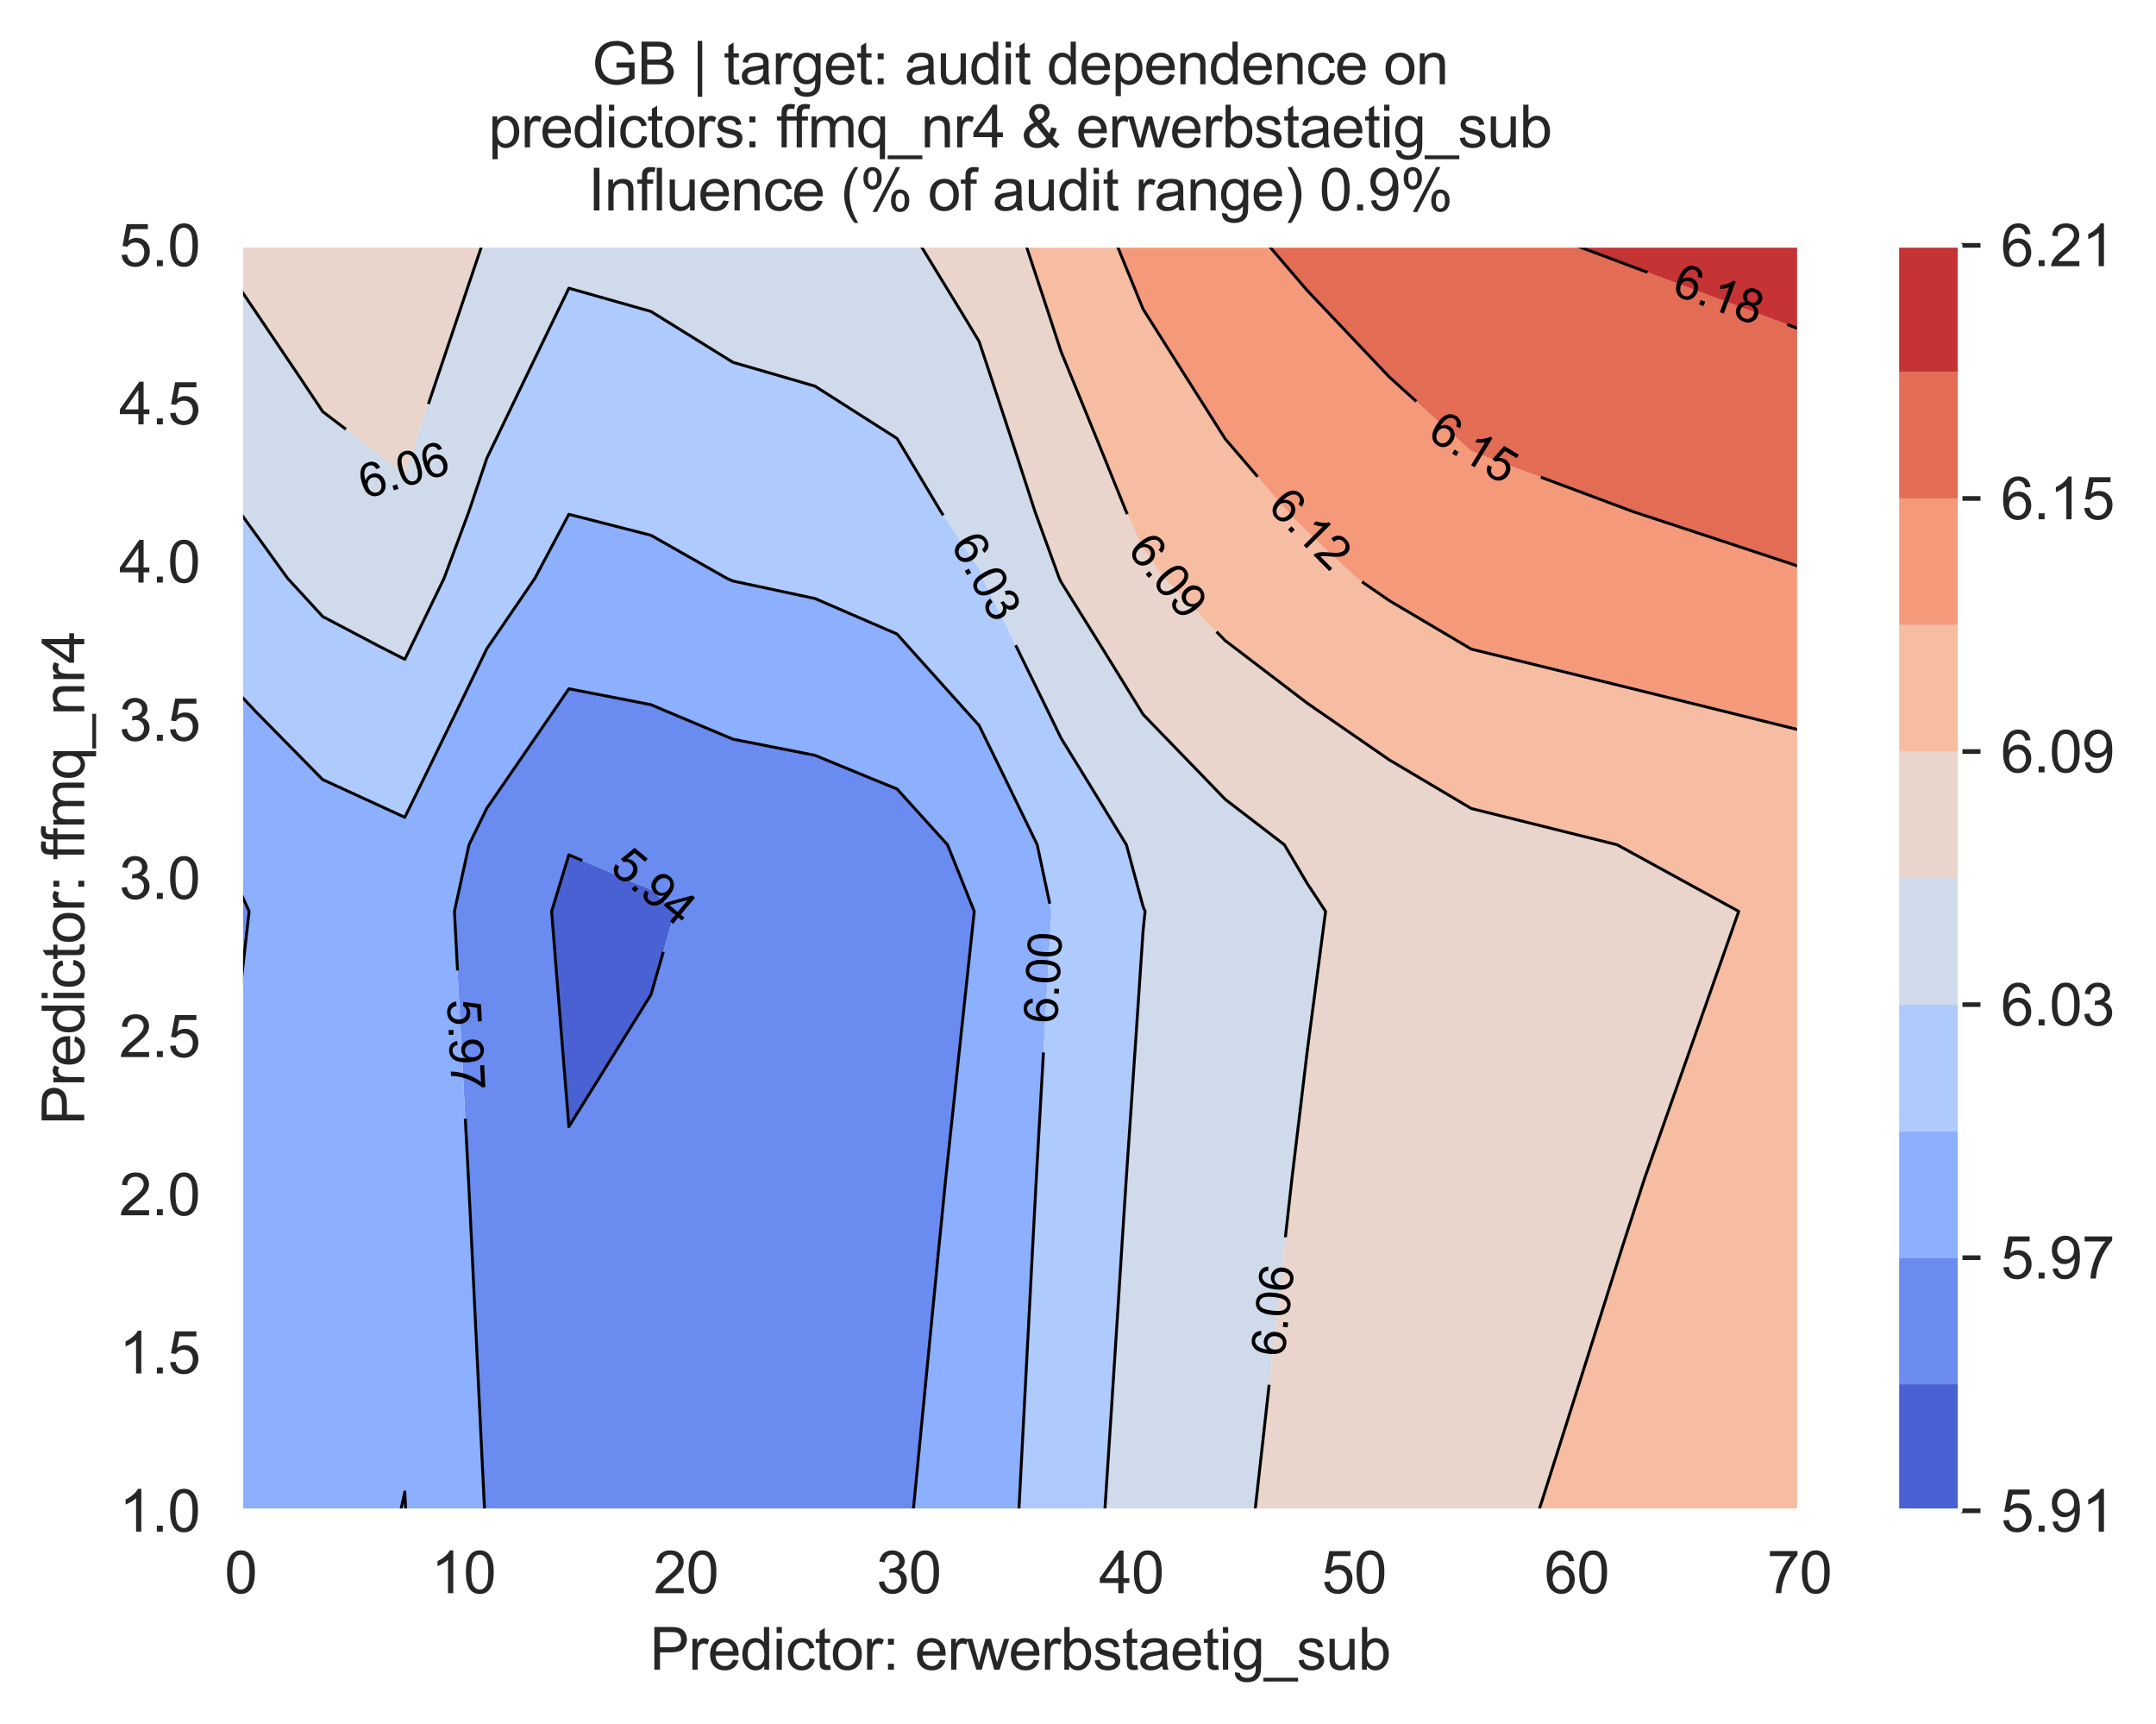 <?xml version="1.0" encoding="utf-8" standalone="no"?>
<!DOCTYPE svg PUBLIC "-//W3C//DTD SVG 1.1//EN"
  "http://www.w3.org/Graphics/SVG/1.1/DTD/svg11.dtd">
<svg xmlns:xlink="http://www.w3.org/1999/xlink" width="370.48pt" height="296.208pt" viewBox="0 0 370.48 296.208" xmlns="http://www.w3.org/2000/svg" version="1.1">
 <defs>
  <style type="text/css">*{stroke-linejoin: round; stroke-linecap: butt}</style>
 </defs>
 <g id="figure_1">
  <g id="patch_1">
   <path d="M 0 296.208 
L 370.48 296.208 
L 370.48 0 
L 0 0 
z
" style="fill: #ffffff"/>
  </g>
  <g id="axes_1">
   <g id="patch_2">
    <path d="M 41.367 259.6 
L 309.207 259.6 
L 309.207 42.16 
L 41.367 42.16 
z
" style="fill: #eaeaf2"/>
   </g>
   <g id="matplotlib.axis_1">
    <g id="xtick_1">
     <g id="line2d_1">
      <path d="M 41.367 259.6 
L 41.367 42.16 
" clip-path="url(#p457b0f8786)" style="fill: none; stroke: #ffffff; stroke-width: 0.8; stroke-linecap: round"/>
     </g>
     <g id="text_1">
      <!-- 0 -->
      <g style="fill: #262626" transform="translate(38.587 273.758)scale(0.1 -0.1)">
       <defs>
        <path id="ArialMT-30" d="M 266 2259 
Q 266 3072 433 3567 
Q 600 4063 929 4331 
Q 1259 4600 1759 4600 
Q 2128 4600 2406 4451 
Q 2684 4303 2865 4023 
Q 3047 3744 3150 3342 
Q 3253 2941 3253 2259 
Q 3253 1453 3087 958 
Q 2922 463 2592 192 
Q 2263 -78 1759 -78 
Q 1097 -78 719 397 
Q 266 969 266 2259 
z
M 844 2259 
Q 844 1131 1108 757 
Q 1372 384 1759 384 
Q 2147 384 2411 759 
Q 2675 1134 2675 2259 
Q 2675 3391 2411 3762 
Q 2147 4134 1753 4134 
Q 1366 4134 1134 3806 
Q 844 3388 844 2259 
z
" transform="scale(0.016)"/>
       </defs>
       <use xlink:href="#ArialMT-30"/>
      </g>
     </g>
    </g>
    <g id="xtick_2">
     <g id="line2d_2">
      <path d="M 79.63 259.6 
L 79.63 42.16 
" clip-path="url(#p457b0f8786)" style="fill: none; stroke: #ffffff; stroke-width: 0.8; stroke-linecap: round"/>
     </g>
     <g id="text_2">
      <!-- 10 -->
      <g style="fill: #262626" transform="translate(74.069 273.758)scale(0.1 -0.1)">
       <defs>
        <path id="ArialMT-31" d="M 2384 0 
L 1822 0 
L 1822 3584 
Q 1619 3391 1289 3197 
Q 959 3003 697 2906 
L 697 3450 
Q 1169 3672 1522 3987 
Q 1875 4303 2022 4600 
L 2384 4600 
L 2384 0 
z
" transform="scale(0.016)"/>
       </defs>
       <use xlink:href="#ArialMT-31"/>
       <use xlink:href="#ArialMT-30" x="55.615"/>
      </g>
     </g>
    </g>
    <g id="xtick_3">
     <g id="line2d_3">
      <path d="M 117.893 259.6 
L 117.893 42.16 
" clip-path="url(#p457b0f8786)" style="fill: none; stroke: #ffffff; stroke-width: 0.8; stroke-linecap: round"/>
     </g>
     <g id="text_3">
      <!-- 20 -->
      <g style="fill: #262626" transform="translate(112.332 273.758)scale(0.1 -0.1)">
       <defs>
        <path id="ArialMT-32" d="M 3222 541 
L 3222 0 
L 194 0 
Q 188 203 259 391 
Q 375 700 629 1000 
Q 884 1300 1366 1694 
Q 2113 2306 2375 2664 
Q 2638 3022 2638 3341 
Q 2638 3675 2398 3904 
Q 2159 4134 1775 4134 
Q 1369 4134 1125 3890 
Q 881 3647 878 3216 
L 300 3275 
Q 359 3922 746 4261 
Q 1134 4600 1788 4600 
Q 2447 4600 2831 4234 
Q 3216 3869 3216 3328 
Q 3216 3053 3103 2787 
Q 2991 2522 2730 2228 
Q 2469 1934 1863 1422 
Q 1356 997 1212 845 
Q 1069 694 975 541 
L 3222 541 
z
" transform="scale(0.016)"/>
       </defs>
       <use xlink:href="#ArialMT-32"/>
       <use xlink:href="#ArialMT-30" x="55.615"/>
      </g>
     </g>
    </g>
    <g id="xtick_4">
     <g id="line2d_4">
      <path d="M 156.156 259.6 
L 156.156 42.16 
" clip-path="url(#p457b0f8786)" style="fill: none; stroke: #ffffff; stroke-width: 0.8; stroke-linecap: round"/>
     </g>
     <g id="text_4">
      <!-- 30 -->
      <g style="fill: #262626" transform="translate(150.595 273.758)scale(0.1 -0.1)">
       <defs>
        <path id="ArialMT-33" d="M 269 1209 
L 831 1284 
Q 928 806 1161 595 
Q 1394 384 1728 384 
Q 2125 384 2398 659 
Q 2672 934 2672 1341 
Q 2672 1728 2419 1979 
Q 2166 2231 1775 2231 
Q 1616 2231 1378 2169 
L 1441 2663 
Q 1497 2656 1531 2656 
Q 1891 2656 2178 2843 
Q 2466 3031 2466 3422 
Q 2466 3731 2256 3934 
Q 2047 4138 1716 4138 
Q 1388 4138 1169 3931 
Q 950 3725 888 3313 
L 325 3413 
Q 428 3978 793 4289 
Q 1159 4600 1703 4600 
Q 2078 4600 2393 4439 
Q 2709 4278 2876 4000 
Q 3044 3722 3044 3409 
Q 3044 3113 2884 2869 
Q 2725 2625 2413 2481 
Q 2819 2388 3044 2092 
Q 3269 1797 3269 1353 
Q 3269 753 2831 336 
Q 2394 -81 1725 -81 
Q 1122 -81 723 278 
Q 325 638 269 1209 
z
" transform="scale(0.016)"/>
       </defs>
       <use xlink:href="#ArialMT-33"/>
       <use xlink:href="#ArialMT-30" x="55.615"/>
      </g>
     </g>
    </g>
    <g id="xtick_5">
     <g id="line2d_5">
      <path d="M 194.419 259.6 
L 194.419 42.16 
" clip-path="url(#p457b0f8786)" style="fill: none; stroke: #ffffff; stroke-width: 0.8; stroke-linecap: round"/>
     </g>
     <g id="text_5">
      <!-- 40 -->
      <g style="fill: #262626" transform="translate(188.858 273.758)scale(0.1 -0.1)">
       <defs>
        <path id="ArialMT-34" d="M 2069 0 
L 2069 1097 
L 81 1097 
L 81 1613 
L 2172 4581 
L 2631 4581 
L 2631 1613 
L 3250 1613 
L 3250 1097 
L 2631 1097 
L 2631 0 
L 2069 0 
z
M 2069 1613 
L 2069 3678 
L 634 1613 
L 2069 1613 
z
" transform="scale(0.016)"/>
       </defs>
       <use xlink:href="#ArialMT-34"/>
       <use xlink:href="#ArialMT-30" x="55.615"/>
      </g>
     </g>
    </g>
    <g id="xtick_6">
     <g id="line2d_6">
      <path d="M 232.681 259.6 
L 232.681 42.16 
" clip-path="url(#p457b0f8786)" style="fill: none; stroke: #ffffff; stroke-width: 0.8; stroke-linecap: round"/>
     </g>
     <g id="text_6">
      <!-- 50 -->
      <g style="fill: #262626" transform="translate(227.121 273.758)scale(0.1 -0.1)">
       <defs>
        <path id="ArialMT-35" d="M 266 1200 
L 856 1250 
Q 922 819 1161 601 
Q 1400 384 1738 384 
Q 2144 384 2425 690 
Q 2706 997 2706 1503 
Q 2706 1984 2436 2262 
Q 2166 2541 1728 2541 
Q 1456 2541 1237 2417 
Q 1019 2294 894 2097 
L 366 2166 
L 809 4519 
L 3088 4519 
L 3088 3981 
L 1259 3981 
L 1013 2750 
Q 1425 3038 1878 3038 
Q 2478 3038 2890 2622 
Q 3303 2206 3303 1553 
Q 3303 931 2941 478 
Q 2500 -78 1738 -78 
Q 1113 -78 717 272 
Q 322 622 266 1200 
z
" transform="scale(0.016)"/>
       </defs>
       <use xlink:href="#ArialMT-35"/>
       <use xlink:href="#ArialMT-30" x="55.615"/>
      </g>
     </g>
    </g>
    <g id="xtick_7">
     <g id="line2d_7">
      <path d="M 270.944 259.6 
L 270.944 42.16 
" clip-path="url(#p457b0f8786)" style="fill: none; stroke: #ffffff; stroke-width: 0.8; stroke-linecap: round"/>
     </g>
     <g id="text_7">
      <!-- 60 -->
      <g style="fill: #262626" transform="translate(265.383 273.758)scale(0.1 -0.1)">
       <defs>
        <path id="ArialMT-36" d="M 3184 3459 
L 2625 3416 
Q 2550 3747 2413 3897 
Q 2184 4138 1850 4138 
Q 1581 4138 1378 3988 
Q 1113 3794 959 3422 
Q 806 3050 800 2363 
Q 1003 2672 1297 2822 
Q 1591 2972 1913 2972 
Q 2475 2972 2870 2558 
Q 3266 2144 3266 1488 
Q 3266 1056 3080 686 
Q 2894 316 2569 119 
Q 2244 -78 1831 -78 
Q 1128 -78 684 439 
Q 241 956 241 2144 
Q 241 3472 731 4075 
Q 1159 4600 1884 4600 
Q 2425 4600 2770 4297 
Q 3116 3994 3184 3459 
z
M 888 1484 
Q 888 1194 1011 928 
Q 1134 663 1356 523 
Q 1578 384 1822 384 
Q 2178 384 2434 671 
Q 2691 959 2691 1453 
Q 2691 1928 2437 2201 
Q 2184 2475 1800 2475 
Q 1419 2475 1153 2201 
Q 888 1928 888 1484 
z
" transform="scale(0.016)"/>
       </defs>
       <use xlink:href="#ArialMT-36"/>
       <use xlink:href="#ArialMT-30" x="55.615"/>
      </g>
     </g>
    </g>
    <g id="xtick_8">
     <g id="line2d_8">
      <path d="M 309.207 259.6 
L 309.207 42.16 
" clip-path="url(#p457b0f8786)" style="fill: none; stroke: #ffffff; stroke-width: 0.8; stroke-linecap: round"/>
     </g>
     <g id="text_8">
      <!-- 70 -->
      <g style="fill: #262626" transform="translate(303.646 273.758)scale(0.1 -0.1)">
       <defs>
        <path id="ArialMT-37" d="M 303 3981 
L 303 4522 
L 3269 4522 
L 3269 4084 
Q 2831 3619 2401 2847 
Q 1972 2075 1738 1259 
Q 1569 684 1522 0 
L 944 0 
Q 953 541 1156 1306 
Q 1359 2072 1739 2783 
Q 2119 3494 2547 3981 
L 303 3981 
z
" transform="scale(0.016)"/>
       </defs>
       <use xlink:href="#ArialMT-37"/>
       <use xlink:href="#ArialMT-30" x="55.615"/>
      </g>
     </g>
    </g>
    <g id="text_9">
     <!-- Predictor: erwerbstaetig_sub -->
     <g style="fill: #262626" transform="translate(111.649 286.903)scale(0.1 -0.1)">
      <defs>
       <path id="ArialMT-50" d="M 494 0 
L 494 4581 
L 2222 4581 
Q 2678 4581 2919 4538 
Q 3256 4481 3484 4323 
Q 3713 4166 3852 3881 
Q 3991 3597 3991 3256 
Q 3991 2672 3619 2267 
Q 3247 1863 2275 1863 
L 1100 1863 
L 1100 0 
L 494 0 
z
M 1100 2403 
L 2284 2403 
Q 2872 2403 3119 2622 
Q 3366 2841 3366 3238 
Q 3366 3525 3220 3729 
Q 3075 3934 2838 4000 
Q 2684 4041 2272 4041 
L 1100 4041 
L 1100 2403 
z
" transform="scale(0.016)"/>
       <path id="ArialMT-72" d="M 416 0 
L 416 3319 
L 922 3319 
L 922 2816 
Q 1116 3169 1280 3281 
Q 1444 3394 1641 3394 
Q 1925 3394 2219 3213 
L 2025 2691 
Q 1819 2813 1613 2813 
Q 1428 2813 1281 2702 
Q 1134 2591 1072 2394 
Q 978 2094 978 1738 
L 978 0 
L 416 0 
z
" transform="scale(0.016)"/>
       <path id="ArialMT-65" d="M 2694 1069 
L 3275 997 
Q 3138 488 2766 206 
Q 2394 -75 1816 -75 
Q 1088 -75 661 373 
Q 234 822 234 1631 
Q 234 2469 665 2931 
Q 1097 3394 1784 3394 
Q 2450 3394 2872 2941 
Q 3294 2488 3294 1666 
Q 3294 1616 3291 1516 
L 816 1516 
Q 847 969 1125 678 
Q 1403 388 1819 388 
Q 2128 388 2347 550 
Q 2566 713 2694 1069 
z
M 847 1978 
L 2700 1978 
Q 2663 2397 2488 2606 
Q 2219 2931 1791 2931 
Q 1403 2931 1139 2672 
Q 875 2413 847 1978 
z
" transform="scale(0.016)"/>
       <path id="ArialMT-64" d="M 2575 0 
L 2575 419 
Q 2259 -75 1647 -75 
Q 1250 -75 917 144 
Q 584 363 401 755 
Q 219 1147 219 1656 
Q 219 2153 384 2558 
Q 550 2963 881 3178 
Q 1213 3394 1622 3394 
Q 1922 3394 2156 3267 
Q 2391 3141 2538 2938 
L 2538 4581 
L 3097 4581 
L 3097 0 
L 2575 0 
z
M 797 1656 
Q 797 1019 1065 703 
Q 1334 388 1700 388 
Q 2069 388 2326 689 
Q 2584 991 2584 1609 
Q 2584 2291 2321 2609 
Q 2059 2928 1675 2928 
Q 1300 2928 1048 2622 
Q 797 2316 797 1656 
z
" transform="scale(0.016)"/>
       <path id="ArialMT-69" d="M 425 3934 
L 425 4581 
L 988 4581 
L 988 3934 
L 425 3934 
z
M 425 0 
L 425 3319 
L 988 3319 
L 988 0 
L 425 0 
z
" transform="scale(0.016)"/>
       <path id="ArialMT-63" d="M 2588 1216 
L 3141 1144 
Q 3050 572 2676 248 
Q 2303 -75 1759 -75 
Q 1078 -75 664 370 
Q 250 816 250 1647 
Q 250 2184 428 2587 
Q 606 2991 970 3192 
Q 1334 3394 1763 3394 
Q 2303 3394 2647 3120 
Q 2991 2847 3088 2344 
L 2541 2259 
Q 2463 2594 2264 2762 
Q 2066 2931 1784 2931 
Q 1359 2931 1093 2626 
Q 828 2322 828 1663 
Q 828 994 1084 691 
Q 1341 388 1753 388 
Q 2084 388 2306 591 
Q 2528 794 2588 1216 
z
" transform="scale(0.016)"/>
       <path id="ArialMT-74" d="M 1650 503 
L 1731 6 
Q 1494 -44 1306 -44 
Q 1000 -44 831 53 
Q 663 150 594 308 
Q 525 466 525 972 
L 525 2881 
L 113 2881 
L 113 3319 
L 525 3319 
L 525 4141 
L 1084 4478 
L 1084 3319 
L 1650 3319 
L 1650 2881 
L 1084 2881 
L 1084 941 
Q 1084 700 1114 631 
Q 1144 563 1211 522 
Q 1278 481 1403 481 
Q 1497 481 1650 503 
z
" transform="scale(0.016)"/>
       <path id="ArialMT-6f" d="M 213 1659 
Q 213 2581 725 3025 
Q 1153 3394 1769 3394 
Q 2453 3394 2887 2945 
Q 3322 2497 3322 1706 
Q 3322 1066 3130 698 
Q 2938 331 2570 128 
Q 2203 -75 1769 -75 
Q 1072 -75 642 372 
Q 213 819 213 1659 
z
M 791 1659 
Q 791 1022 1069 705 
Q 1347 388 1769 388 
Q 2188 388 2466 706 
Q 2744 1025 2744 1678 
Q 2744 2294 2464 2611 
Q 2184 2928 1769 2928 
Q 1347 2928 1069 2612 
Q 791 2297 791 1659 
z
" transform="scale(0.016)"/>
       <path id="ArialMT-3a" d="M 578 2678 
L 578 3319 
L 1219 3319 
L 1219 2678 
L 578 2678 
z
M 578 0 
L 578 641 
L 1219 641 
L 1219 0 
L 578 0 
z
" transform="scale(0.016)"/>
       <path id="ArialMT-20" transform="scale(0.016)"/>
       <path id="ArialMT-77" d="M 1034 0 
L 19 3319 
L 600 3319 
L 1128 1403 
L 1325 691 
Q 1338 744 1497 1375 
L 2025 3319 
L 2603 3319 
L 3100 1394 
L 3266 759 
L 3456 1400 
L 4025 3319 
L 4572 3319 
L 3534 0 
L 2950 0 
L 2422 1988 
L 2294 2553 
L 1622 0 
L 1034 0 
z
" transform="scale(0.016)"/>
       <path id="ArialMT-62" d="M 941 0 
L 419 0 
L 419 4581 
L 981 4581 
L 981 2947 
Q 1338 3394 1891 3394 
Q 2197 3394 2470 3270 
Q 2744 3147 2920 2923 
Q 3097 2700 3197 2384 
Q 3297 2069 3297 1709 
Q 3297 856 2875 390 
Q 2453 -75 1863 -75 
Q 1275 -75 941 416 
L 941 0 
z
M 934 1684 
Q 934 1088 1097 822 
Q 1363 388 1816 388 
Q 2184 388 2453 708 
Q 2722 1028 2722 1663 
Q 2722 2313 2464 2622 
Q 2206 2931 1841 2931 
Q 1472 2931 1203 2611 
Q 934 2291 934 1684 
z
" transform="scale(0.016)"/>
       <path id="ArialMT-73" d="M 197 991 
L 753 1078 
Q 800 744 1014 566 
Q 1228 388 1613 388 
Q 2000 388 2187 545 
Q 2375 703 2375 916 
Q 2375 1106 2209 1216 
Q 2094 1291 1634 1406 
Q 1016 1563 777 1677 
Q 538 1791 414 1992 
Q 291 2194 291 2438 
Q 291 2659 392 2848 
Q 494 3038 669 3163 
Q 800 3259 1026 3326 
Q 1253 3394 1513 3394 
Q 1903 3394 2198 3281 
Q 2494 3169 2634 2976 
Q 2775 2784 2828 2463 
L 2278 2388 
Q 2241 2644 2061 2787 
Q 1881 2931 1553 2931 
Q 1166 2931 1000 2803 
Q 834 2675 834 2503 
Q 834 2394 903 2306 
Q 972 2216 1119 2156 
Q 1203 2125 1616 2013 
Q 2213 1853 2448 1751 
Q 2684 1650 2818 1456 
Q 2953 1263 2953 975 
Q 2953 694 2789 445 
Q 2625 197 2315 61 
Q 2006 -75 1616 -75 
Q 969 -75 630 194 
Q 291 463 197 991 
z
" transform="scale(0.016)"/>
       <path id="ArialMT-61" d="M 2588 409 
Q 2275 144 1986 34 
Q 1697 -75 1366 -75 
Q 819 -75 525 192 
Q 231 459 231 875 
Q 231 1119 342 1320 
Q 453 1522 633 1644 
Q 813 1766 1038 1828 
Q 1203 1872 1538 1913 
Q 2219 1994 2541 2106 
Q 2544 2222 2544 2253 
Q 2544 2597 2384 2738 
Q 2169 2928 1744 2928 
Q 1347 2928 1158 2789 
Q 969 2650 878 2297 
L 328 2372 
Q 403 2725 575 2942 
Q 747 3159 1072 3276 
Q 1397 3394 1825 3394 
Q 2250 3394 2515 3294 
Q 2781 3194 2906 3042 
Q 3031 2891 3081 2659 
Q 3109 2516 3109 2141 
L 3109 1391 
Q 3109 606 3145 398 
Q 3181 191 3288 0 
L 2700 0 
Q 2613 175 2588 409 
z
M 2541 1666 
Q 2234 1541 1622 1453 
Q 1275 1403 1131 1340 
Q 988 1278 909 1158 
Q 831 1038 831 891 
Q 831 666 1001 516 
Q 1172 366 1500 366 
Q 1825 366 2078 508 
Q 2331 650 2450 897 
Q 2541 1088 2541 1459 
L 2541 1666 
z
" transform="scale(0.016)"/>
       <path id="ArialMT-67" d="M 319 -275 
L 866 -356 
Q 900 -609 1056 -725 
Q 1266 -881 1628 -881 
Q 2019 -881 2231 -725 
Q 2444 -569 2519 -288 
Q 2563 -116 2559 434 
Q 2191 0 1641 0 
Q 956 0 581 494 
Q 206 988 206 1678 
Q 206 2153 378 2554 
Q 550 2956 876 3175 
Q 1203 3394 1644 3394 
Q 2231 3394 2613 2919 
L 2613 3319 
L 3131 3319 
L 3131 450 
Q 3131 -325 2973 -648 
Q 2816 -972 2473 -1159 
Q 2131 -1347 1631 -1347 
Q 1038 -1347 672 -1080 
Q 306 -813 319 -275 
z
M 784 1719 
Q 784 1066 1043 766 
Q 1303 466 1694 466 
Q 2081 466 2343 764 
Q 2606 1063 2606 1700 
Q 2606 2309 2336 2618 
Q 2066 2928 1684 2928 
Q 1309 2928 1046 2623 
Q 784 2319 784 1719 
z
" transform="scale(0.016)"/>
       <path id="ArialMT-5f" d="M -97 -1272 
L -97 -866 
L 3631 -866 
L 3631 -1272 
L -97 -1272 
z
" transform="scale(0.016)"/>
       <path id="ArialMT-75" d="M 2597 0 
L 2597 488 
Q 2209 -75 1544 -75 
Q 1250 -75 995 37 
Q 741 150 617 320 
Q 494 491 444 738 
Q 409 903 409 1263 
L 409 3319 
L 972 3319 
L 972 1478 
Q 972 1038 1006 884 
Q 1059 663 1231 536 
Q 1403 409 1656 409 
Q 1909 409 2131 539 
Q 2353 669 2445 892 
Q 2538 1116 2538 1541 
L 2538 3319 
L 3100 3319 
L 3100 0 
L 2597 0 
z
" transform="scale(0.016)"/>
      </defs>
      <use xlink:href="#ArialMT-50"/>
      <use xlink:href="#ArialMT-72" x="66.699"/>
      <use xlink:href="#ArialMT-65" x="100"/>
      <use xlink:href="#ArialMT-64" x="155.615"/>
      <use xlink:href="#ArialMT-69" x="211.23"/>
      <use xlink:href="#ArialMT-63" x="233.447"/>
      <use xlink:href="#ArialMT-74" x="283.447"/>
      <use xlink:href="#ArialMT-6f" x="311.23"/>
      <use xlink:href="#ArialMT-72" x="366.846"/>
      <use xlink:href="#ArialMT-3a" x="400.146"/>
      <use xlink:href="#ArialMT-20" x="427.93"/>
      <use xlink:href="#ArialMT-65" x="455.713"/>
      <use xlink:href="#ArialMT-72" x="511.328"/>
      <use xlink:href="#ArialMT-77" x="544.629"/>
      <use xlink:href="#ArialMT-65" x="616.846"/>
      <use xlink:href="#ArialMT-72" x="672.461"/>
      <use xlink:href="#ArialMT-62" x="705.762"/>
      <use xlink:href="#ArialMT-73" x="761.377"/>
      <use xlink:href="#ArialMT-74" x="811.377"/>
      <use xlink:href="#ArialMT-61" x="839.16"/>
      <use xlink:href="#ArialMT-65" x="894.775"/>
      <use xlink:href="#ArialMT-74" x="950.391"/>
      <use xlink:href="#ArialMT-69" x="978.174"/>
      <use xlink:href="#ArialMT-67" x="1000.391"/>
      <use xlink:href="#ArialMT-5f" x="1056.006"/>
      <use xlink:href="#ArialMT-73" x="1111.621"/>
      <use xlink:href="#ArialMT-75" x="1161.621"/>
      <use xlink:href="#ArialMT-62" x="1217.236"/>
     </g>
    </g>
   </g>
   <g id="matplotlib.axis_2">
    <g id="ytick_1">
     <g id="line2d_9">
      <path d="M 41.367 259.6 
L 309.207 259.6 
" clip-path="url(#p457b0f8786)" style="fill: none; stroke: #ffffff; stroke-width: 0.8; stroke-linecap: round"/>
     </g>
     <g id="text_10">
      <!-- 1.0 -->
      <g style="fill: #262626" transform="translate(20.467 263.179)scale(0.1 -0.1)">
       <defs>
        <path id="ArialMT-2e" d="M 581 0 
L 581 641 
L 1222 641 
L 1222 0 
L 581 0 
z
" transform="scale(0.016)"/>
       </defs>
       <use xlink:href="#ArialMT-31"/>
       <use xlink:href="#ArialMT-2e" x="55.615"/>
       <use xlink:href="#ArialMT-30" x="83.398"/>
      </g>
     </g>
    </g>
    <g id="ytick_2">
     <g id="line2d_10">
      <path d="M 41.367 232.42 
L 309.207 232.42 
" clip-path="url(#p457b0f8786)" style="fill: none; stroke: #ffffff; stroke-width: 0.8; stroke-linecap: round"/>
     </g>
     <g id="text_11">
      <!-- 1.5 -->
      <g style="fill: #262626" transform="translate(20.467 235.999)scale(0.1 -0.1)">
       <use xlink:href="#ArialMT-31"/>
       <use xlink:href="#ArialMT-2e" x="55.615"/>
       <use xlink:href="#ArialMT-35" x="83.398"/>
      </g>
     </g>
    </g>
    <g id="ytick_3">
     <g id="line2d_11">
      <path d="M 41.367 205.24 
L 309.207 205.24 
" clip-path="url(#p457b0f8786)" style="fill: none; stroke: #ffffff; stroke-width: 0.8; stroke-linecap: round"/>
     </g>
     <g id="text_12">
      <!-- 2.0 -->
      <g style="fill: #262626" transform="translate(20.467 208.819)scale(0.1 -0.1)">
       <use xlink:href="#ArialMT-32"/>
       <use xlink:href="#ArialMT-2e" x="55.615"/>
       <use xlink:href="#ArialMT-30" x="83.398"/>
      </g>
     </g>
    </g>
    <g id="ytick_4">
     <g id="line2d_12">
      <path d="M 41.367 178.06 
L 309.207 178.06 
" clip-path="url(#p457b0f8786)" style="fill: none; stroke: #ffffff; stroke-width: 0.8; stroke-linecap: round"/>
     </g>
     <g id="text_13">
      <!-- 2.5 -->
      <g style="fill: #262626" transform="translate(20.467 181.639)scale(0.1 -0.1)">
       <use xlink:href="#ArialMT-32"/>
       <use xlink:href="#ArialMT-2e" x="55.615"/>
       <use xlink:href="#ArialMT-35" x="83.398"/>
      </g>
     </g>
    </g>
    <g id="ytick_5">
     <g id="line2d_13">
      <path d="M 41.367 150.88 
L 309.207 150.88 
" clip-path="url(#p457b0f8786)" style="fill: none; stroke: #ffffff; stroke-width: 0.8; stroke-linecap: round"/>
     </g>
     <g id="text_14">
      <!-- 3.0 -->
      <g style="fill: #262626" transform="translate(20.467 154.459)scale(0.1 -0.1)">
       <use xlink:href="#ArialMT-33"/>
       <use xlink:href="#ArialMT-2e" x="55.615"/>
       <use xlink:href="#ArialMT-30" x="83.398"/>
      </g>
     </g>
    </g>
    <g id="ytick_6">
     <g id="line2d_14">
      <path d="M 41.367 123.7 
L 309.207 123.7 
" clip-path="url(#p457b0f8786)" style="fill: none; stroke: #ffffff; stroke-width: 0.8; stroke-linecap: round"/>
     </g>
     <g id="text_15">
      <!-- 3.5 -->
      <g style="fill: #262626" transform="translate(20.467 127.279)scale(0.1 -0.1)">
       <use xlink:href="#ArialMT-33"/>
       <use xlink:href="#ArialMT-2e" x="55.615"/>
       <use xlink:href="#ArialMT-35" x="83.398"/>
      </g>
     </g>
    </g>
    <g id="ytick_7">
     <g id="line2d_15">
      <path d="M 41.367 96.52 
L 309.207 96.52 
" clip-path="url(#p457b0f8786)" style="fill: none; stroke: #ffffff; stroke-width: 0.8; stroke-linecap: round"/>
     </g>
     <g id="text_16">
      <!-- 4.0 -->
      <g style="fill: #262626" transform="translate(20.467 100.099)scale(0.1 -0.1)">
       <use xlink:href="#ArialMT-34"/>
       <use xlink:href="#ArialMT-2e" x="55.615"/>
       <use xlink:href="#ArialMT-30" x="83.398"/>
      </g>
     </g>
    </g>
    <g id="ytick_8">
     <g id="line2d_16">
      <path d="M 41.367 69.34 
L 309.207 69.34 
" clip-path="url(#p457b0f8786)" style="fill: none; stroke: #ffffff; stroke-width: 0.8; stroke-linecap: round"/>
     </g>
     <g id="text_17">
      <!-- 4.5 -->
      <g style="fill: #262626" transform="translate(20.467 72.919)scale(0.1 -0.1)">
       <use xlink:href="#ArialMT-34"/>
       <use xlink:href="#ArialMT-2e" x="55.615"/>
       <use xlink:href="#ArialMT-35" x="83.398"/>
      </g>
     </g>
    </g>
    <g id="ytick_9">
     <g id="line2d_17">
      <path d="M 41.367 42.16 
L 309.207 42.16 
" clip-path="url(#p457b0f8786)" style="fill: none; stroke: #ffffff; stroke-width: 0.8; stroke-linecap: round"/>
     </g>
     <g id="text_18">
      <!-- 5.0 -->
      <g style="fill: #262626" transform="translate(20.467 45.739)scale(0.1 -0.1)">
       <use xlink:href="#ArialMT-35"/>
       <use xlink:href="#ArialMT-2e" x="55.615"/>
       <use xlink:href="#ArialMT-30" x="83.398"/>
      </g>
     </g>
    </g>
    <g id="text_19">
     <!-- Predictor: ffmq_nr4 -->
     <g style="fill: #262626" transform="translate(14.48 193.307)rotate(-90)scale(0.1 -0.1)">
      <defs>
       <path id="ArialMT-66" d="M 556 0 
L 556 2881 
L 59 2881 
L 59 3319 
L 556 3319 
L 556 3672 
Q 556 4006 616 4169 
Q 697 4388 901 4523 
Q 1106 4659 1475 4659 
Q 1713 4659 2000 4603 
L 1916 4113 
Q 1741 4144 1584 4144 
Q 1328 4144 1222 4034 
Q 1116 3925 1116 3625 
L 1116 3319 
L 1763 3319 
L 1763 2881 
L 1116 2881 
L 1116 0 
L 556 0 
z
" transform="scale(0.016)"/>
       <path id="ArialMT-6d" d="M 422 0 
L 422 3319 
L 925 3319 
L 925 2853 
Q 1081 3097 1340 3245 
Q 1600 3394 1931 3394 
Q 2300 3394 2536 3241 
Q 2772 3088 2869 2813 
Q 3263 3394 3894 3394 
Q 4388 3394 4653 3120 
Q 4919 2847 4919 2278 
L 4919 0 
L 4359 0 
L 4359 2091 
Q 4359 2428 4304 2576 
Q 4250 2725 4106 2815 
Q 3963 2906 3769 2906 
Q 3419 2906 3187 2673 
Q 2956 2441 2956 1928 
L 2956 0 
L 2394 0 
L 2394 2156 
Q 2394 2531 2256 2718 
Q 2119 2906 1806 2906 
Q 1569 2906 1367 2781 
Q 1166 2656 1075 2415 
Q 984 2175 984 1722 
L 984 0 
L 422 0 
z
" transform="scale(0.016)"/>
       <path id="ArialMT-71" d="M 2538 -1272 
L 2538 353 
Q 2406 169 2170 47 
Q 1934 -75 1669 -75 
Q 1078 -75 651 397 
Q 225 869 225 1691 
Q 225 2191 398 2587 
Q 572 2984 901 3189 
Q 1231 3394 1625 3394 
Q 2241 3394 2594 2875 
L 2594 3319 
L 3100 3319 
L 3100 -1272 
L 2538 -1272 
z
M 803 1669 
Q 803 1028 1072 708 
Q 1341 388 1716 388 
Q 2075 388 2334 692 
Q 2594 997 2594 1619 
Q 2594 2281 2320 2615 
Q 2047 2950 1678 2950 
Q 1313 2950 1058 2639 
Q 803 2328 803 1669 
z
" transform="scale(0.016)"/>
       <path id="ArialMT-6e" d="M 422 0 
L 422 3319 
L 928 3319 
L 928 2847 
Q 1294 3394 1984 3394 
Q 2284 3394 2536 3286 
Q 2788 3178 2913 3003 
Q 3038 2828 3088 2588 
Q 3119 2431 3119 2041 
L 3119 0 
L 2556 0 
L 2556 2019 
Q 2556 2363 2490 2533 
Q 2425 2703 2258 2804 
Q 2091 2906 1866 2906 
Q 1506 2906 1245 2678 
Q 984 2450 984 1813 
L 984 0 
L 422 0 
z
" transform="scale(0.016)"/>
      </defs>
      <use xlink:href="#ArialMT-50"/>
      <use xlink:href="#ArialMT-72" x="66.699"/>
      <use xlink:href="#ArialMT-65" x="100"/>
      <use xlink:href="#ArialMT-64" x="155.615"/>
      <use xlink:href="#ArialMT-69" x="211.23"/>
      <use xlink:href="#ArialMT-63" x="233.447"/>
      <use xlink:href="#ArialMT-74" x="283.447"/>
      <use xlink:href="#ArialMT-6f" x="311.23"/>
      <use xlink:href="#ArialMT-72" x="366.846"/>
      <use xlink:href="#ArialMT-3a" x="400.146"/>
      <use xlink:href="#ArialMT-20" x="427.93"/>
      <use xlink:href="#ArialMT-66" x="455.713"/>
      <use xlink:href="#ArialMT-66" x="481.746"/>
      <use xlink:href="#ArialMT-6d" x="509.529"/>
      <use xlink:href="#ArialMT-71" x="592.83"/>
      <use xlink:href="#ArialMT-5f" x="648.445"/>
      <use xlink:href="#ArialMT-6e" x="704.061"/>
      <use xlink:href="#ArialMT-72" x="759.676"/>
      <use xlink:href="#ArialMT-34" x="792.977"/>
     </g>
    </g>
   </g>
   <g id="PathCollection_1">
    <path d="M 97.755 193.598 
L 99.412 190.935 
L 106.532 179.491 
L 111.851 170.932 
L 112.688 168.047 
L 115.982 156.602 
L 111.851 152.86 
L 97.755 146.892 
L 94.789 156.602 
L 95.698 168.047 
L 96.614 179.491 
L 97.538 190.935 
z
" clip-path="url(#p457b0f8786)" style="fill: #4961d2"/>
   </g>
   <g id="PathCollection_2">
    <path d="M 83.658 259.6 
L 97.755 259.6 
L 111.851 259.6 
L 125.948 259.6 
L 140.045 259.6 
L 154.142 259.6 
L 156.93 259.6 
L 158.04 248.156 
L 159.152 236.712 
L 160.266 225.268 
L 161.383 213.823 
L 162.526 202.379 
L 163.744 190.935 
L 164.965 179.491 
L 166.189 168.047 
L 167.415 156.602 
L 162.821 145.158 
L 154.142 135.567 
L 149.587 133.714 
L 140.045 129.785 
L 125.948 127.013 
L 114.646 122.27 
L 111.851 121.084 
L 97.755 118.349 
L 95.074 122.27 
L 87.214 133.714 
L 83.658 138.865 
L 80.592 145.158 
L 78.091 156.602 
L 78.688 168.047 
L 79.288 179.491 
L 79.889 190.935 
L 80.492 202.379 
L 81.055 213.823 
L 81.606 225.268 
L 82.159 236.712 
L 82.713 248.156 
L 83.269 259.6 
z
M 97.538 190.935 
L 96.614 179.491 
L 95.698 168.047 
L 94.789 156.602 
L 97.755 146.892 
L 111.851 152.86 
L 115.982 156.602 
L 112.688 168.047 
L 111.851 170.932 
L 106.532 179.491 
L 99.412 190.935 
L 97.755 193.598 
z
" clip-path="url(#p457b0f8786)" style="fill: #6a8bef"/>
    <path d="M 41.52 168.047 
L 42.813 156.602 
L 41.367 153.458 
L 41.367 156.602 
L 41.367 168.047 
L 41.367 169.403 
z
" clip-path="url(#p457b0f8786)" style="fill: #6a8bef"/>
   </g>
   <g id="PathCollection_3">
    <path d="M 55.464 259.6 
L 68.854 259.6 
L 69.561 256.356 
L 69.713 259.6 
L 83.269 259.6 
L 82.713 248.156 
L 82.159 236.712 
L 81.606 225.268 
L 81.055 213.823 
L 80.492 202.379 
L 79.889 190.935 
L 79.288 179.491 
L 78.688 168.047 
L 78.091 156.602 
L 80.592 145.158 
L 83.658 138.865 
L 87.214 133.714 
L 95.074 122.27 
L 97.755 118.349 
L 111.851 121.084 
L 114.646 122.27 
L 125.948 127.013 
L 140.045 129.785 
L 149.587 133.714 
L 154.142 135.567 
L 162.821 145.158 
L 167.415 156.602 
L 166.189 168.047 
L 164.965 179.491 
L 163.744 190.935 
L 162.526 202.379 
L 161.383 213.823 
L 160.266 225.268 
L 159.152 236.712 
L 158.04 248.156 
L 156.93 259.6 
L 168.239 259.6 
L 175.076 259.6 
L 175.676 248.156 
L 176.276 236.712 
L 176.875 225.268 
L 177.472 213.823 
L 178.082 202.379 
L 178.73 190.935 
L 179.376 179.491 
L 180.022 168.047 
L 180.666 156.602 
L 178.235 145.158 
L 172.683 133.714 
L 168.239 124.646 
L 166.095 122.27 
L 155.821 110.826 
L 154.142 108.946 
L 140.045 102.847 
L 125.948 99.837 
L 124.908 99.381 
L 111.851 91.974 
L 97.755 88.37 
L 91.91 99.381 
L 84.092 110.826 
L 83.658 111.46 
L 78.43 122.27 
L 72.855 133.714 
L 69.561 140.437 
L 55.464 133.964 
L 55.208 133.714 
L 43.945 122.27 
L 41.367 119.53 
L 41.367 122.27 
L 41.367 133.714 
L 41.367 145.158 
L 41.367 153.458 
L 42.813 156.602 
L 41.52 168.047 
L 41.367 169.403 
L 41.367 179.491 
L 41.367 190.935 
L 41.367 202.379 
L 41.367 213.823 
L 41.367 225.268 
L 41.367 236.712 
L 41.367 248.156 
L 41.367 259.6 
z
" clip-path="url(#p457b0f8786)" style="fill: #8caffe"/>
   </g>
   <g id="PathCollection_4">
    <path d="M 69.561 259.6 
L 69.713 259.6 
L 69.561 256.356 
L 68.854 259.6 
z
" clip-path="url(#p457b0f8786)" style="fill: #afcafc"/>
    <path d="M 182.336 259.6 
L 189.849 259.6 
L 190.597 248.156 
L 191.339 236.712 
L 192.075 225.268 
L 192.804 213.823 
L 193.545 202.379 
L 194.33 190.935 
L 195.109 179.491 
L 195.881 168.047 
L 196.432 159.825 
L 196.776 156.602 
L 196.432 155.805 
L 193.559 145.158 
L 186.565 133.714 
L 182.336 126.851 
L 180.11 122.27 
L 174.506 110.826 
L 168.837 99.381 
L 168.239 97.762 
L 161.69 87.937 
L 154.839 76.493 
L 154.142 75.338 
L 140.045 66.355 
L 135.581 65.049 
L 125.948 62.258 
L 111.999 53.605 
L 111.851 53.514 
L 97.755 49.52 
L 95.775 53.605 
L 90.244 65.049 
L 84.735 76.493 
L 83.658 78.736 
L 80.562 87.937 
L 76.301 99.381 
L 70.76 110.826 
L 69.561 113.291 
L 64.729 110.826 
L 55.464 105.946 
L 49.428 99.381 
L 41.367 88.221 
L 41.367 99.381 
L 41.367 110.826 
L 41.367 119.53 
L 43.945 122.27 
L 55.208 133.714 
L 55.464 133.964 
L 69.561 140.437 
L 72.855 133.714 
L 78.43 122.27 
L 83.658 111.46 
L 84.092 110.826 
L 91.91 99.381 
L 97.755 88.37 
L 111.851 91.974 
L 124.908 99.381 
L 125.948 99.837 
L 140.045 102.847 
L 154.142 108.946 
L 155.821 110.826 
L 166.095 122.27 
L 168.239 124.646 
L 172.683 133.714 
L 178.235 145.158 
L 180.666 156.602 
L 180.022 168.047 
L 179.376 179.491 
L 178.73 190.935 
L 178.082 202.379 
L 177.472 213.823 
L 176.875 225.268 
L 176.276 236.712 
L 175.676 248.156 
L 175.076 259.6 
z
" clip-path="url(#p457b0f8786)" style="fill: #afcafc"/>
   </g>
   <g id="PathCollection_5">
    <path d="M 196.432 259.6 
L 210.529 259.6 
L 215.659 259.6 
L 216.946 248.156 
L 218.221 236.712 
L 219.486 225.268 
L 220.74 213.823 
L 222.019 202.379 
L 223.397 190.935 
L 224.626 180.649 
L 224.779 179.491 
L 226.284 168.047 
L 227.784 156.602 
L 224.626 151.801 
L 220.704 145.158 
L 210.529 137.345 
L 207.032 133.714 
L 196.432 122.771 
L 196.125 122.27 
L 189.072 110.826 
L 182.336 100.007 
L 182.028 99.381 
L 177.863 87.937 
L 174.142 76.493 
L 170.37 65.049 
L 168.239 58.654 
L 165.19 53.605 
L 158.196 42.16 
L 154.142 42.16 
L 140.045 42.16 
L 125.948 42.16 
L 111.851 42.16 
L 97.755 42.16 
L 83.658 42.16 
L 82.806 42.16 
L 78.943 53.605 
L 75.089 65.049 
L 71.245 76.493 
L 69.561 81.513 
L 63.03 76.493 
L 55.464 70.737 
L 51.664 65.049 
L 43.952 53.605 
L 41.367 49.799 
L 41.367 53.605 
L 41.367 65.049 
L 41.367 76.493 
L 41.367 87.937 
L 41.367 88.221 
L 49.428 99.381 
L 55.464 105.946 
L 64.729 110.826 
L 69.561 113.291 
L 70.76 110.826 
L 76.301 99.381 
L 80.562 87.937 
L 83.658 78.736 
L 84.735 76.493 
L 90.244 65.049 
L 95.775 53.605 
L 97.755 49.52 
L 111.851 53.514 
L 111.999 53.605 
L 125.948 62.258 
L 135.581 65.049 
L 140.045 66.355 
L 154.142 75.338 
L 154.839 76.493 
L 161.69 87.937 
L 168.239 97.762 
L 168.837 99.381 
L 174.506 110.826 
L 180.11 122.27 
L 182.336 126.851 
L 186.565 133.714 
L 193.559 145.158 
L 196.432 155.805 
L 196.776 156.602 
L 196.432 159.825 
L 195.881 168.047 
L 195.109 179.491 
L 194.33 190.935 
L 193.545 202.379 
L 192.804 213.823 
L 192.075 225.268 
L 191.339 236.712 
L 190.597 248.156 
L 189.849 259.6 
z
" clip-path="url(#p457b0f8786)" style="fill: #cfdaea"/>
   </g>
   <g id="PathCollection_6">
    <path d="M 224.626 259.6 
L 238.723 259.6 
L 252.82 259.6 
L 264.428 259.6 
L 266.917 251.762 
L 268.06 248.156 
L 271.686 236.712 
L 275.305 225.268 
L 278.917 213.823 
L 281.014 207.371 
L 282.634 202.379 
L 286.68 190.935 
L 290.718 179.491 
L 294.748 168.047 
L 295.11 167.018 
L 298.772 156.602 
L 295.11 154.593 
L 281.014 146.87 
L 277.884 145.158 
L 266.917 142.427 
L 252.82 138.927 
L 244.032 133.714 
L 238.723 130.567 
L 226.716 122.27 
L 224.626 120.826 
L 211.522 110.826 
L 210.529 110.07 
L 200.098 99.381 
L 196.432 94.291 
L 193.53 87.937 
L 188.901 76.493 
L 184.229 65.049 
L 182.336 60.44 
L 180.101 53.605 
L 176.317 42.16 
L 168.239 42.16 
L 158.196 42.16 
L 165.19 53.605 
L 168.239 58.654 
L 170.37 65.049 
L 174.142 76.493 
L 177.863 87.937 
L 182.028 99.381 
L 182.336 100.007 
L 189.072 110.826 
L 196.125 122.27 
L 196.432 122.771 
L 207.032 133.714 
L 210.529 137.345 
L 220.704 145.158 
L 224.626 151.801 
L 227.784 156.602 
L 226.284 168.047 
L 224.779 179.491 
L 224.626 180.649 
L 223.397 190.935 
L 222.019 202.379 
L 220.74 213.823 
L 219.486 225.268 
L 218.221 236.712 
L 216.946 248.156 
L 215.659 259.6 
z
" clip-path="url(#p457b0f8786)" style="fill: #e9d5cb"/>
    <path d="M 69.561 81.513 
L 71.245 76.493 
L 75.089 65.049 
L 78.943 53.605 
L 82.806 42.16 
L 69.591 42.16 
L 69.561 42.249 
L 69.441 42.16 
L 55.464 42.16 
L 41.367 42.16 
L 41.367 49.799 
L 43.952 53.605 
L 51.664 65.049 
L 55.464 70.737 
L 63.03 76.493 
z
" clip-path="url(#p457b0f8786)" style="fill: #e9d5cb"/>
   </g>
   <g id="PathCollection_7">
    <path d="M 266.917 259.6 
L 281.014 259.6 
L 295.11 259.6 
L 309.207 259.6 
L 309.207 248.156 
L 309.207 236.712 
L 309.207 225.268 
L 309.207 213.823 
L 309.207 202.379 
L 309.207 190.935 
L 309.207 179.491 
L 309.207 168.047 
L 309.207 156.602 
L 309.207 145.158 
L 309.207 133.714 
L 309.207 125.435 
L 296.426 122.27 
L 295.11 121.944 
L 281.014 118.465 
L 266.917 114.996 
L 252.82 111.538 
L 251.616 110.826 
L 238.723 103.199 
L 233.191 99.381 
L 224.626 91.39 
L 221.27 87.937 
L 211.458 76.493 
L 210.529 75.409 
L 203.969 65.049 
L 196.737 53.605 
L 196.432 53.122 
L 191.95 42.16 
L 182.336 42.16 
L 176.317 42.16 
L 180.101 53.605 
L 182.336 60.44 
L 184.229 65.049 
L 188.901 76.493 
L 193.53 87.937 
L 196.432 94.291 
L 200.098 99.381 
L 210.529 110.07 
L 211.522 110.826 
L 224.626 120.826 
L 226.716 122.27 
L 238.723 130.567 
L 244.032 133.714 
L 252.82 138.927 
L 266.917 142.427 
L 277.884 145.158 
L 281.014 146.87 
L 295.11 154.593 
L 298.772 156.602 
L 295.11 167.018 
L 294.748 168.047 
L 290.718 179.491 
L 286.68 190.935 
L 282.634 202.379 
L 281.014 207.371 
L 278.917 213.823 
L 275.305 225.268 
L 271.686 236.712 
L 268.06 248.156 
L 266.917 251.762 
L 264.428 259.6 
z
" clip-path="url(#p457b0f8786)" style="fill: #f6bda2"/>
    <path d="M 69.561 42.249 
L 69.591 42.16 
L 69.561 42.16 
L 69.441 42.16 
z
" clip-path="url(#p457b0f8786)" style="fill: #f6bda2"/>
   </g>
   <g id="PathCollection_8">
    <path d="M 309.207 125.435 
L 309.207 122.27 
L 309.207 110.826 
L 309.207 99.381 
L 309.207 97.351 
L 295.11 92.695 
L 281.014 88.045 
L 280.688 87.937 
L 266.917 82.794 
L 252.82 77.529 
L 251.676 76.493 
L 239.027 65.049 
L 238.723 64.774 
L 228.129 53.605 
L 224.626 49.917 
L 217.982 42.16 
L 210.529 42.16 
L 196.432 42.16 
L 191.95 42.16 
L 196.432 53.122 
L 196.737 53.605 
L 203.969 65.049 
L 210.529 75.409 
L 211.458 76.493 
L 221.27 87.937 
L 224.626 91.39 
L 233.191 99.381 
L 238.723 103.199 
L 251.616 110.826 
L 252.82 111.538 
L 266.917 114.996 
L 281.014 118.465 
L 295.11 121.944 
L 296.426 122.27 
z
" clip-path="url(#p457b0f8786)" style="fill: #f49a7b"/>
   </g>
   <g id="PathCollection_9">
    <path d="M 281.014 88.045 
L 295.11 92.695 
L 309.207 97.351 
L 309.207 87.937 
L 309.207 76.493 
L 309.207 65.049 
L 309.207 56.543 
L 301.339 53.605 
L 295.11 51.278 
L 281.014 46.014 
L 270.696 42.16 
L 266.917 42.16 
L 252.82 42.16 
L 238.723 42.16 
L 224.626 42.16 
L 217.982 42.16 
L 224.626 49.917 
L 228.129 53.605 
L 238.723 64.774 
L 239.027 65.049 
L 251.676 76.493 
L 252.82 77.529 
L 266.917 82.794 
L 280.688 87.937 
z
" clip-path="url(#p457b0f8786)" style="fill: #e36c55"/>
   </g>
   <g id="PathCollection_10">
    <path d="M 309.207 56.543 
L 309.207 53.605 
L 309.207 42.16 
L 295.11 42.16 
L 281.014 42.16 
L 270.696 42.16 
L 281.014 46.014 
L 295.11 51.278 
L 301.339 53.605 
z
" clip-path="url(#p457b0f8786)" style="fill: #c53334"/>
   </g>
   <g id="PathCollection_11"/>
   <g id="PathCollection_12">
    <path d="M 113.98 163.558 
L 112.688 168.047 
L 111.851 170.932 
L 106.532 179.491 
L 99.412 190.935 
L 97.755 193.598 
L 97.538 190.935 
L 96.614 179.491 
L 95.698 168.047 
L 94.789 156.602 
L 97.755 146.892 
L 100.053 147.865 
" clip-path="url(#p457b0f8786)" style="fill: none; stroke: #000000; stroke-width: 0.5"/>
   </g>
   <g id="PathCollection_13">
    <path d="M 83.269 259.6 
L 82.713 248.156 
L 82.159 236.712 
L 81.606 225.268 
L 81.055 213.823 
L 80.492 202.379 
L 79.957 192.223 
" clip-path="url(#p457b0f8786)" style="fill: none; stroke: #000000; stroke-width: 0.5"/>
    <path d="M 78.621 166.758 
L 78.091 156.602 
L 80.592 145.158 
L 83.658 138.865 
L 87.214 133.714 
L 95.074 122.27 
L 97.755 118.349 
L 111.851 121.084 
L 114.646 122.27 
L 125.948 127.013 
L 140.045 129.785 
L 149.587 133.714 
L 154.142 135.567 
L 162.821 145.158 
L 167.415 156.602 
L 166.189 168.047 
L 164.965 179.491 
L 163.744 190.935 
L 162.526 202.379 
L 161.383 213.823 
L 160.266 225.268 
L 159.152 236.712 
L 158.04 248.156 
L 156.93 259.6 
" clip-path="url(#p457b0f8786)" style="fill: none; stroke: #000000; stroke-width: 0.5"/>
    <path d="M 41.367 153.458 
L 42.813 156.602 
L 41.52 168.047 
L 41.367 169.403 
" clip-path="url(#p457b0f8786)" style="fill: none; stroke: #000000; stroke-width: 0.5"/>
   </g>
   <g id="PathCollection_14">
    <path d="M 69.713 259.6 
L 69.561 256.356 
L 68.854 259.6 
" clip-path="url(#p457b0f8786)" style="fill: none; stroke: #000000; stroke-width: 0.5"/>
    <path d="M 41.367 119.53 
L 43.945 122.27 
L 55.208 133.714 
L 55.464 133.964 
L 69.561 140.437 
L 72.855 133.714 
L 78.43 122.27 
L 83.658 111.46 
L 84.092 110.826 
L 91.91 99.381 
L 97.755 88.37 
L 111.851 91.974 
L 124.908 99.381 
L 125.948 99.837 
L 140.045 102.847 
L 154.142 108.946 
L 155.821 110.826 
L 166.095 122.27 
L 168.239 124.646 
L 172.683 133.714 
L 178.235 145.158 
L 180.385 155.282 
" clip-path="url(#p457b0f8786)" style="fill: none; stroke: #000000; stroke-width: 0.5"/>
    <path d="M 179.3 180.839 
L 178.73 190.935 
L 178.082 202.379 
L 177.472 213.823 
L 176.875 225.268 
L 176.276 236.712 
L 175.676 248.156 
L 175.076 259.6 
" clip-path="url(#p457b0f8786)" style="fill: none; stroke: #000000; stroke-width: 0.5"/>
   </g>
   <g id="PathCollection_15">
    <path d="M 41.367 88.221 
L 49.428 99.381 
L 55.464 105.946 
L 64.729 110.826 
L 69.561 113.291 
L 70.76 110.826 
L 76.301 99.381 
L 80.562 87.937 
L 83.658 78.736 
L 84.735 76.493 
L 90.244 65.049 
L 95.775 53.605 
L 97.755 49.52 
L 111.851 53.514 
L 111.999 53.605 
L 125.948 62.258 
L 135.581 65.049 
L 140.045 66.355 
L 154.142 75.338 
L 154.839 76.493 
L 161.69 87.937 
L 162.09 88.537 
" clip-path="url(#p457b0f8786)" style="fill: none; stroke: #000000; stroke-width: 0.5"/>
    <path d="M 174.524 110.863 
L 180.11 122.27 
L 182.336 126.851 
L 186.565 133.714 
L 193.559 145.158 
L 196.432 155.805 
L 196.776 156.602 
L 196.432 159.825 
L 195.881 168.047 
L 195.109 179.491 
L 194.33 190.935 
L 193.545 202.379 
L 192.804 213.823 
L 192.075 225.268 
L 191.339 236.712 
L 190.597 248.156 
L 189.849 259.6 
" clip-path="url(#p457b0f8786)" style="fill: none; stroke: #000000; stroke-width: 0.5"/>
   </g>
   <g id="PathCollection_16">
    <path d="M 41.367 49.799 
L 43.952 53.605 
L 51.664 65.049 
L 55.464 70.737 
L 59.439 73.761 
" clip-path="url(#p457b0f8786)" style="fill: none; stroke: #000000; stroke-width: 0.5"/>
    <path d="M 73.619 69.426 
L 75.089 65.049 
L 78.943 53.605 
L 82.806 42.16 
" clip-path="url(#p457b0f8786)" style="fill: none; stroke: #000000; stroke-width: 0.5"/>
    <path d="M 158.196 42.16 
L 165.19 53.605 
L 168.239 58.654 
L 170.37 65.049 
L 174.142 76.493 
L 177.863 87.937 
L 182.028 99.381 
L 182.336 100.007 
L 189.072 110.826 
L 196.125 122.27 
L 196.432 122.771 
L 207.032 133.714 
L 210.529 137.345 
L 220.704 145.158 
L 224.626 151.801 
L 227.784 156.602 
L 226.284 168.047 
L 224.779 179.491 
L 224.626 180.649 
L 223.397 190.935 
L 222.019 202.379 
L 220.877 212.594 
" clip-path="url(#p457b0f8786)" style="fill: none; stroke: #000000; stroke-width: 0.5"/>
    <path d="M 218.084 237.94 
L 216.946 248.156 
L 215.659 259.6 
" clip-path="url(#p457b0f8786)" style="fill: none; stroke: #000000; stroke-width: 0.5"/>
   </g>
   <g id="PathCollection_17">
    <path d="M 69.441 42.16 
L 69.561 42.249 
L 69.591 42.16 
" clip-path="url(#p457b0f8786)" style="fill: none; stroke: #000000; stroke-width: 0.5"/>
    <path d="M 176.317 42.16 
L 180.101 53.605 
L 182.336 60.44 
L 184.229 65.049 
L 188.901 76.493 
L 193.53 87.937 
L 193.715 88.343 
" clip-path="url(#p457b0f8786)" style="fill: none; stroke: #000000; stroke-width: 0.5"/>
    <path d="M 209.047 108.551 
L 210.529 110.07 
L 211.522 110.826 
L 224.626 120.826 
L 226.716 122.27 
L 238.723 130.567 
L 244.032 133.714 
L 252.82 138.927 
L 266.917 142.427 
L 277.884 145.158 
L 281.014 146.87 
L 295.11 154.593 
L 298.772 156.602 
L 295.11 167.018 
L 294.748 168.047 
L 290.718 179.491 
L 286.68 190.935 
L 282.634 202.379 
L 281.014 207.371 
L 278.917 213.823 
L 275.305 225.268 
L 271.686 236.712 
L 268.06 248.156 
L 266.917 251.762 
L 264.428 259.6 
" clip-path="url(#p457b0f8786)" style="fill: none; stroke: #000000; stroke-width: 0.5"/>
   </g>
   <g id="PathCollection_18">
    <path d="M 191.95 42.16 
L 196.432 53.122 
L 196.737 53.605 
L 203.969 65.049 
L 210.529 75.409 
L 211.458 76.493 
L 216.105 81.913 
" clip-path="url(#p457b0f8786)" style="fill: none; stroke: #000000; stroke-width: 0.5"/>
    <path d="M 234.043 99.97 
L 238.723 103.199 
L 251.616 110.826 
L 252.82 111.538 
L 266.917 114.996 
L 281.014 118.465 
L 295.11 121.944 
L 296.426 122.27 
L 309.207 125.435 
" clip-path="url(#p457b0f8786)" style="fill: none; stroke: #000000; stroke-width: 0.5"/>
   </g>
   <g id="PathCollection_19">
    <path d="M 217.982 42.16 
L 224.626 49.917 
L 228.129 53.605 
L 238.723 64.774 
L 239.027 65.049 
L 243.366 68.974 
" clip-path="url(#p457b0f8786)" style="fill: none; stroke: #000000; stroke-width: 0.5"/>
    <path d="M 264.764 81.99 
L 266.917 82.794 
L 280.688 87.937 
L 281.014 88.045 
L 295.11 92.695 
L 309.207 97.351 
" clip-path="url(#p457b0f8786)" style="fill: none; stroke: #000000; stroke-width: 0.5"/>
   </g>
   <g id="PathCollection_20">
    <path d="M 270.696 42.16 
L 281.014 46.014 
L 283.108 46.796 
" clip-path="url(#p457b0f8786)" style="fill: none; stroke: #000000; stroke-width: 0.5"/>
    <path d="M 307.113 55.761 
L 309.207 56.543 
" clip-path="url(#p457b0f8786)" style="fill: none; stroke: #000000; stroke-width: 0.5"/>
   </g>
   <g id="PathCollection_21"/>
   <g id="patch_3">
    <path d="M 41.367 259.6 
L 41.367 42.16 
" style="fill: none; stroke: #ffffff; stroke-width: 0.8; stroke-linejoin: miter; stroke-linecap: square"/>
   </g>
   <g id="patch_4">
    <path d="M 309.207 259.6 
L 309.207 42.16 
" style="fill: none; stroke: #ffffff; stroke-width: 0.8; stroke-linejoin: miter; stroke-linecap: square"/>
   </g>
   <g id="patch_5">
    <path d="M 41.367 259.6 
L 309.207 259.6 
" style="fill: none; stroke: #ffffff; stroke-width: 0.8; stroke-linejoin: miter; stroke-linecap: square"/>
   </g>
   <g id="patch_6">
    <path d="M 41.367 42.16 
L 309.207 42.16 
" style="fill: none; stroke: #ffffff; stroke-width: 0.8; stroke-linejoin: miter; stroke-linecap: square"/>
   </g>
   <g id="text_20">
    <!-- GB | target: audit dependence on -->
    <g style="fill: #262626" transform="translate(101.718 14.48)scale(0.1 -0.1)">
     <defs>
      <path id="ArialMT-47" d="M 2638 1797 
L 2638 2334 
L 4578 2338 
L 4578 638 
Q 4131 281 3656 101 
Q 3181 -78 2681 -78 
Q 2006 -78 1454 211 
Q 903 500 622 1047 
Q 341 1594 341 2269 
Q 341 2938 620 3517 
Q 900 4097 1425 4378 
Q 1950 4659 2634 4659 
Q 3131 4659 3532 4498 
Q 3934 4338 4162 4050 
Q 4391 3763 4509 3300 
L 3963 3150 
Q 3859 3500 3706 3700 
Q 3553 3900 3268 4020 
Q 2984 4141 2638 4141 
Q 2222 4141 1919 4014 
Q 1616 3888 1430 3681 
Q 1244 3475 1141 3228 
Q 966 2803 966 2306 
Q 966 1694 1177 1281 
Q 1388 869 1791 669 
Q 2194 469 2647 469 
Q 3041 469 3416 620 
Q 3791 772 3984 944 
L 3984 1797 
L 2638 1797 
z
" transform="scale(0.016)"/>
      <path id="ArialMT-42" d="M 469 0 
L 469 4581 
L 2188 4581 
Q 2713 4581 3030 4442 
Q 3347 4303 3526 4014 
Q 3706 3725 3706 3409 
Q 3706 3116 3547 2856 
Q 3388 2597 3066 2438 
Q 3481 2316 3704 2022 
Q 3928 1728 3928 1328 
Q 3928 1006 3792 729 
Q 3656 453 3456 303 
Q 3256 153 2954 76 
Q 2653 0 2216 0 
L 469 0 
z
M 1075 2656 
L 2066 2656 
Q 2469 2656 2644 2709 
Q 2875 2778 2992 2937 
Q 3109 3097 3109 3338 
Q 3109 3566 3000 3739 
Q 2891 3913 2687 3977 
Q 2484 4041 1991 4041 
L 1075 4041 
L 1075 2656 
z
M 1075 541 
L 2216 541 
Q 2509 541 2628 563 
Q 2838 600 2978 687 
Q 3119 775 3209 942 
Q 3300 1109 3300 1328 
Q 3300 1584 3169 1773 
Q 3038 1963 2805 2039 
Q 2572 2116 2134 2116 
L 1075 2116 
L 1075 541 
z
" transform="scale(0.016)"/>
      <path id="ArialMT-7c" d="M 588 -1347 
L 588 4659 
L 1078 4659 
L 1078 -1347 
L 588 -1347 
z
" transform="scale(0.016)"/>
      <path id="ArialMT-70" d="M 422 -1272 
L 422 3319 
L 934 3319 
L 934 2888 
Q 1116 3141 1344 3267 
Q 1572 3394 1897 3394 
Q 2322 3394 2647 3175 
Q 2972 2956 3137 2557 
Q 3303 2159 3303 1684 
Q 3303 1175 3120 767 
Q 2938 359 2589 142 
Q 2241 -75 1856 -75 
Q 1575 -75 1351 44 
Q 1128 163 984 344 
L 984 -1272 
L 422 -1272 
z
M 931 1641 
Q 931 1000 1190 694 
Q 1450 388 1819 388 
Q 2194 388 2461 705 
Q 2728 1022 2728 1688 
Q 2728 2322 2467 2637 
Q 2206 2953 1844 2953 
Q 1484 2953 1207 2617 
Q 931 2281 931 1641 
z
" transform="scale(0.016)"/>
     </defs>
     <use xlink:href="#ArialMT-47"/>
     <use xlink:href="#ArialMT-42" x="77.783"/>
     <use xlink:href="#ArialMT-20" x="144.482"/>
     <use xlink:href="#ArialMT-7c" x="172.266"/>
     <use xlink:href="#ArialMT-20" x="198.242"/>
     <use xlink:href="#ArialMT-74" x="226.025"/>
     <use xlink:href="#ArialMT-61" x="253.809"/>
     <use xlink:href="#ArialMT-72" x="309.424"/>
     <use xlink:href="#ArialMT-67" x="342.725"/>
     <use xlink:href="#ArialMT-65" x="398.34"/>
     <use xlink:href="#ArialMT-74" x="453.955"/>
     <use xlink:href="#ArialMT-3a" x="481.738"/>
     <use xlink:href="#ArialMT-20" x="509.521"/>
     <use xlink:href="#ArialMT-61" x="537.305"/>
     <use xlink:href="#ArialMT-75" x="592.92"/>
     <use xlink:href="#ArialMT-64" x="648.535"/>
     <use xlink:href="#ArialMT-69" x="704.15"/>
     <use xlink:href="#ArialMT-74" x="726.367"/>
     <use xlink:href="#ArialMT-20" x="754.15"/>
     <use xlink:href="#ArialMT-64" x="781.934"/>
     <use xlink:href="#ArialMT-65" x="837.549"/>
     <use xlink:href="#ArialMT-70" x="893.164"/>
     <use xlink:href="#ArialMT-65" x="948.779"/>
     <use xlink:href="#ArialMT-6e" x="1004.395"/>
     <use xlink:href="#ArialMT-64" x="1060.01"/>
     <use xlink:href="#ArialMT-65" x="1115.625"/>
     <use xlink:href="#ArialMT-6e" x="1171.24"/>
     <use xlink:href="#ArialMT-63" x="1226.855"/>
     <use xlink:href="#ArialMT-65" x="1276.855"/>
     <use xlink:href="#ArialMT-20" x="1332.471"/>
     <use xlink:href="#ArialMT-6f" x="1360.254"/>
     <use xlink:href="#ArialMT-6e" x="1415.869"/>
    </g>
    <!-- predictors: ffmq_nr4 &amp; erwerbstaetig_sub -->
    <g style="fill: #262626" transform="translate(83.948 25.32)scale(0.1 -0.1)">
     <defs>
      <path id="ArialMT-26" d="M 3041 541 
Q 2763 231 2434 76 
Q 2106 -78 1725 -78 
Q 1022 -78 609 397 
Q 275 784 275 1263 
Q 275 1688 548 2030 
Q 822 2372 1366 2631 
Q 1056 2988 953 3209 
Q 850 3431 850 3638 
Q 850 4050 1173 4354 
Q 1497 4659 1988 4659 
Q 2456 4659 2754 4371 
Q 3053 4084 3053 3681 
Q 3053 3028 2188 2566 
L 3009 1519 
Q 3150 1794 3228 2156 
L 3813 2031 
Q 3663 1431 3406 1044 
Q 3722 625 4122 341 
L 3744 -106 
Q 3403 113 3041 541 
z
M 1897 2928 
Q 2263 3144 2370 3306 
Q 2478 3469 2478 3666 
Q 2478 3900 2329 4048 
Q 2181 4197 1959 4197 
Q 1731 4197 1579 4050 
Q 1428 3903 1428 3691 
Q 1428 3584 1483 3467 
Q 1538 3350 1647 3219 
L 1897 2928 
z
M 2688 984 
L 1656 2263 
Q 1200 1991 1040 1758 
Q 881 1525 881 1297 
Q 881 1019 1103 719 
Q 1325 419 1731 419 
Q 1984 419 2254 576 
Q 2525 734 2688 984 
z
" transform="scale(0.016)"/>
     </defs>
     <use xlink:href="#ArialMT-70"/>
     <use xlink:href="#ArialMT-72" x="55.615"/>
     <use xlink:href="#ArialMT-65" x="88.916"/>
     <use xlink:href="#ArialMT-64" x="144.531"/>
     <use xlink:href="#ArialMT-69" x="200.146"/>
     <use xlink:href="#ArialMT-63" x="222.363"/>
     <use xlink:href="#ArialMT-74" x="272.363"/>
     <use xlink:href="#ArialMT-6f" x="300.146"/>
     <use xlink:href="#ArialMT-72" x="355.762"/>
     <use xlink:href="#ArialMT-73" x="389.062"/>
     <use xlink:href="#ArialMT-3a" x="439.062"/>
     <use xlink:href="#ArialMT-20" x="466.846"/>
     <use xlink:href="#ArialMT-66" x="494.629"/>
     <use xlink:href="#ArialMT-66" x="520.662"/>
     <use xlink:href="#ArialMT-6d" x="548.445"/>
     <use xlink:href="#ArialMT-71" x="631.746"/>
     <use xlink:href="#ArialMT-5f" x="687.361"/>
     <use xlink:href="#ArialMT-6e" x="742.977"/>
     <use xlink:href="#ArialMT-72" x="798.592"/>
     <use xlink:href="#ArialMT-34" x="831.893"/>
     <use xlink:href="#ArialMT-20" x="887.508"/>
     <use xlink:href="#ArialMT-26" x="915.291"/>
     <use xlink:href="#ArialMT-20" x="981.99"/>
     <use xlink:href="#ArialMT-65" x="1009.773"/>
     <use xlink:href="#ArialMT-72" x="1065.389"/>
     <use xlink:href="#ArialMT-77" x="1098.689"/>
     <use xlink:href="#ArialMT-65" x="1170.906"/>
     <use xlink:href="#ArialMT-72" x="1226.521"/>
     <use xlink:href="#ArialMT-62" x="1259.822"/>
     <use xlink:href="#ArialMT-73" x="1315.438"/>
     <use xlink:href="#ArialMT-74" x="1365.438"/>
     <use xlink:href="#ArialMT-61" x="1393.221"/>
     <use xlink:href="#ArialMT-65" x="1448.836"/>
     <use xlink:href="#ArialMT-74" x="1504.451"/>
     <use xlink:href="#ArialMT-69" x="1532.234"/>
     <use xlink:href="#ArialMT-67" x="1554.451"/>
     <use xlink:href="#ArialMT-5f" x="1610.066"/>
     <use xlink:href="#ArialMT-73" x="1665.682"/>
     <use xlink:href="#ArialMT-75" x="1715.682"/>
     <use xlink:href="#ArialMT-62" x="1771.297"/>
    </g>
    <!-- Influence (% of audit range) 0.9% -->
    <g style="fill: #262626" transform="translate(101.081 36.16)scale(0.1 -0.1)">
     <defs>
      <path id="ArialMT-49" d="M 597 0 
L 597 4581 
L 1203 4581 
L 1203 0 
L 597 0 
z
" transform="scale(0.016)"/>
      <path id="ArialMT-6c" d="M 409 0 
L 409 4581 
L 972 4581 
L 972 0 
L 409 0 
z
" transform="scale(0.016)"/>
      <path id="ArialMT-28" d="M 1497 -1347 
Q 1031 -759 709 28 
Q 388 816 388 1659 
Q 388 2403 628 3084 
Q 909 3875 1497 4659 
L 1900 4659 
Q 1522 4009 1400 3731 
Q 1209 3300 1100 2831 
Q 966 2247 966 1656 
Q 966 153 1900 -1347 
L 1497 -1347 
z
" transform="scale(0.016)"/>
      <path id="ArialMT-25" d="M 372 3481 
Q 372 3972 619 4315 
Q 866 4659 1334 4659 
Q 1766 4659 2048 4351 
Q 2331 4044 2331 3447 
Q 2331 2866 2045 2552 
Q 1759 2238 1341 2238 
Q 925 2238 648 2547 
Q 372 2856 372 3481 
z
M 1350 4272 
Q 1141 4272 1002 4090 
Q 863 3909 863 3425 
Q 863 2984 1003 2804 
Q 1144 2625 1350 2625 
Q 1563 2625 1702 2806 
Q 1841 2988 1841 3469 
Q 1841 3913 1700 4092 
Q 1559 4272 1350 4272 
z
M 1353 -169 
L 3859 4659 
L 4316 4659 
L 1819 -169 
L 1353 -169 
z
M 3334 1075 
Q 3334 1569 3581 1911 
Q 3828 2253 4300 2253 
Q 4731 2253 5014 1945 
Q 5297 1638 5297 1041 
Q 5297 459 5011 145 
Q 4725 -169 4303 -169 
Q 3888 -169 3611 142 
Q 3334 453 3334 1075 
z
M 4316 1866 
Q 4103 1866 3964 1684 
Q 3825 1503 3825 1019 
Q 3825 581 3965 400 
Q 4106 219 4313 219 
Q 4528 219 4667 400 
Q 4806 581 4806 1063 
Q 4806 1506 4665 1686 
Q 4525 1866 4316 1866 
z
" transform="scale(0.016)"/>
      <path id="ArialMT-29" d="M 791 -1347 
L 388 -1347 
Q 1322 153 1322 1656 
Q 1322 2244 1188 2822 
Q 1081 3291 891 3722 
Q 769 4003 388 4659 
L 791 4659 
Q 1378 3875 1659 3084 
Q 1900 2403 1900 1659 
Q 1900 816 1576 28 
Q 1253 -759 791 -1347 
z
" transform="scale(0.016)"/>
      <path id="ArialMT-39" d="M 350 1059 
L 891 1109 
Q 959 728 1153 556 
Q 1347 384 1650 384 
Q 1909 384 2104 503 
Q 2300 622 2425 820 
Q 2550 1019 2634 1356 
Q 2719 1694 2719 2044 
Q 2719 2081 2716 2156 
Q 2547 1888 2255 1720 
Q 1963 1553 1622 1553 
Q 1053 1553 659 1965 
Q 266 2378 266 3053 
Q 266 3750 677 4175 
Q 1088 4600 1706 4600 
Q 2153 4600 2523 4359 
Q 2894 4119 3086 3673 
Q 3278 3228 3278 2384 
Q 3278 1506 3087 986 
Q 2897 466 2520 194 
Q 2144 -78 1638 -78 
Q 1100 -78 759 220 
Q 419 519 350 1059 
z
M 2653 3081 
Q 2653 3566 2395 3850 
Q 2138 4134 1775 4134 
Q 1400 4134 1122 3828 
Q 844 3522 844 3034 
Q 844 2597 1108 2323 
Q 1372 2050 1759 2050 
Q 2150 2050 2401 2323 
Q 2653 2597 2653 3081 
z
" transform="scale(0.016)"/>
     </defs>
     <use xlink:href="#ArialMT-49"/>
     <use xlink:href="#ArialMT-6e" x="27.783"/>
     <use xlink:href="#ArialMT-66" x="83.398"/>
     <use xlink:href="#ArialMT-6c" x="111.182"/>
     <use xlink:href="#ArialMT-75" x="133.398"/>
     <use xlink:href="#ArialMT-65" x="189.014"/>
     <use xlink:href="#ArialMT-6e" x="244.629"/>
     <use xlink:href="#ArialMT-63" x="300.244"/>
     <use xlink:href="#ArialMT-65" x="350.244"/>
     <use xlink:href="#ArialMT-20" x="405.859"/>
     <use xlink:href="#ArialMT-28" x="433.643"/>
     <use xlink:href="#ArialMT-25" x="466.943"/>
     <use xlink:href="#ArialMT-20" x="555.859"/>
     <use xlink:href="#ArialMT-6f" x="583.643"/>
     <use xlink:href="#ArialMT-66" x="639.258"/>
     <use xlink:href="#ArialMT-20" x="667.041"/>
     <use xlink:href="#ArialMT-61" x="694.824"/>
     <use xlink:href="#ArialMT-75" x="750.439"/>
     <use xlink:href="#ArialMT-64" x="806.055"/>
     <use xlink:href="#ArialMT-69" x="861.67"/>
     <use xlink:href="#ArialMT-74" x="883.887"/>
     <use xlink:href="#ArialMT-20" x="911.67"/>
     <use xlink:href="#ArialMT-72" x="939.453"/>
     <use xlink:href="#ArialMT-61" x="972.754"/>
     <use xlink:href="#ArialMT-6e" x="1028.369"/>
     <use xlink:href="#ArialMT-67" x="1083.984"/>
     <use xlink:href="#ArialMT-65" x="1139.6"/>
     <use xlink:href="#ArialMT-29" x="1195.215"/>
     <use xlink:href="#ArialMT-20" x="1228.516"/>
     <use xlink:href="#ArialMT-30" x="1256.299"/>
     <use xlink:href="#ArialMT-2e" x="1311.914"/>
     <use xlink:href="#ArialMT-39" x="1339.697"/>
     <use xlink:href="#ArialMT-25" x="1395.312"/>
    </g>
   </g>
   <g id="text_21">
    <g clip-path="url(#p457b0f8786)">
     <!-- 5.94 -->
     <g transform="translate(104.551 149.458)rotate(-320.139)scale(0.08 -0.08)">
      <use xlink:href="#ArialMT-35"/>
      <use xlink:href="#ArialMT-2e" x="55.615"/>
      <use xlink:href="#ArialMT-39" x="83.398"/>
      <use xlink:href="#ArialMT-34" x="139.014"/>
     </g>
    </g>
   </g>
   <g id="text_22">
    <g clip-path="url(#p457b0f8786)">
     <!-- 5.97 -->
     <g transform="translate(76.815 171.825)rotate(-273.002)scale(0.08 -0.08)">
      <use xlink:href="#ArialMT-35"/>
      <use xlink:href="#ArialMT-2e" x="55.615"/>
      <use xlink:href="#ArialMT-39" x="83.398"/>
      <use xlink:href="#ArialMT-37" x="139.014"/>
     </g>
    </g>
   </g>
   <g id="text_23">
    <g clip-path="url(#p457b0f8786)">
     <!-- 6.00 -->
     <g transform="translate(181.649 175.935)rotate(-86.775)scale(0.08 -0.08)">
      <use xlink:href="#ArialMT-36"/>
      <use xlink:href="#ArialMT-2e" x="55.615"/>
      <use xlink:href="#ArialMT-30" x="83.398"/>
      <use xlink:href="#ArialMT-30" x="139.014"/>
     </g>
    </g>
   </g>
   <g id="text_24">
    <g clip-path="url(#p457b0f8786)">
     <!-- 6.03 -->
     <g transform="translate(163.301 93.531)rotate(-298.538)scale(0.08 -0.08)">
      <use xlink:href="#ArialMT-36"/>
      <use xlink:href="#ArialMT-2e" x="55.615"/>
      <use xlink:href="#ArialMT-30" x="83.398"/>
      <use xlink:href="#ArialMT-33" x="139.014"/>
     </g>
    </g>
   </g>
   <g id="text_25">
    <g clip-path="url(#p457b0f8786)">
     <!-- 6.06 -->
     <g transform="translate(62.718 85.761)rotate(-16.949)scale(0.08 -0.08)">
      <use xlink:href="#ArialMT-36"/>
      <use xlink:href="#ArialMT-2e" x="55.615"/>
      <use xlink:href="#ArialMT-30" x="83.398"/>
      <use xlink:href="#ArialMT-36" x="139.014"/>
     </g>
    </g>
   </g>
   <g id="text_26">
    <g clip-path="url(#p457b0f8786)">
     <!-- 6.06 -->
     <g transform="translate(220.69 233.232)rotate(-83.721)scale(0.08 -0.08)">
      <use xlink:href="#ArialMT-36"/>
      <use xlink:href="#ArialMT-2e" x="55.615"/>
      <use xlink:href="#ArialMT-30" x="83.398"/>
      <use xlink:href="#ArialMT-36" x="139.014"/>
     </g>
    </g>
   </g>
   <g id="text_27">
    <g clip-path="url(#p457b0f8786)">
     <!-- 6.09 -->
     <g transform="translate(193.597 94.626)rotate(-308.938)scale(0.08 -0.08)">
      <use xlink:href="#ArialMT-36"/>
      <use xlink:href="#ArialMT-2e" x="55.615"/>
      <use xlink:href="#ArialMT-30" x="83.398"/>
      <use xlink:href="#ArialMT-39" x="139.014"/>
     </g>
    </g>
   </g>
   <g id="text_28">
    <g clip-path="url(#p457b0f8786)">
     <!-- 6.12 -->
     <g transform="translate(217.666 87.337)rotate(-314.908)scale(0.08 -0.08)">
      <use xlink:href="#ArialMT-36"/>
      <use xlink:href="#ArialMT-2e" x="55.615"/>
      <use xlink:href="#ArialMT-31" x="83.398"/>
      <use xlink:href="#ArialMT-32" x="139.014"/>
     </g>
    </g>
   </g>
   <g id="text_29">
    <g clip-path="url(#p457b0f8786)">
     <!-- 6.15 -->
     <g transform="translate(245.094 75.251)rotate(-328.688)scale(0.08 -0.08)">
      <use xlink:href="#ArialMT-36"/>
      <use xlink:href="#ArialMT-2e" x="55.615"/>
      <use xlink:href="#ArialMT-31" x="83.398"/>
      <use xlink:href="#ArialMT-35" x="139.014"/>
     </g>
    </g>
   </g>
   <g id="text_30">
    <g clip-path="url(#p457b0f8786)">
     <!-- 6.18 -->
     <g transform="translate(287.094 50.492)rotate(-339.521)scale(0.08 -0.08)">
      <defs>
       <path id="ArialMT-38" d="M 1131 2484 
Q 781 2613 612 2850 
Q 444 3088 444 3419 
Q 444 3919 803 4259 
Q 1163 4600 1759 4600 
Q 2359 4600 2725 4251 
Q 3091 3903 3091 3403 
Q 3091 3084 2923 2848 
Q 2756 2613 2416 2484 
Q 2838 2347 3058 2040 
Q 3278 1734 3278 1309 
Q 3278 722 2862 322 
Q 2447 -78 1769 -78 
Q 1091 -78 675 323 
Q 259 725 259 1325 
Q 259 1772 486 2073 
Q 713 2375 1131 2484 
z
M 1019 3438 
Q 1019 3113 1228 2906 
Q 1438 2700 1772 2700 
Q 2097 2700 2305 2904 
Q 2513 3109 2513 3406 
Q 2513 3716 2298 3927 
Q 2084 4138 1766 4138 
Q 1444 4138 1231 3931 
Q 1019 3725 1019 3438 
z
M 838 1322 
Q 838 1081 952 856 
Q 1066 631 1291 507 
Q 1516 384 1775 384 
Q 2178 384 2440 643 
Q 2703 903 2703 1303 
Q 2703 1709 2433 1975 
Q 2163 2241 1756 2241 
Q 1359 2241 1098 1978 
Q 838 1716 838 1322 
z
" transform="scale(0.016)"/>
      </defs>
      <use xlink:href="#ArialMT-36"/>
      <use xlink:href="#ArialMT-2e" x="55.615"/>
      <use xlink:href="#ArialMT-31" x="83.398"/>
      <use xlink:href="#ArialMT-38" x="139.014"/>
     </g>
    </g>
   </g>
  </g>
  <g id="axes_2">
   <g id="patch_7">
    <path d="M 325.947 259.6 
L 336.819 259.6 
L 336.819 42.16 
L 325.947 42.16 
z
" style="fill: #eaeaf2"/>
   </g>
   <g id="patch_8">
    <path clip-path="url(#pc896ea19e8)" style="fill: #eaeaf2; stroke: #eaeaf2; stroke-width: 0.01; stroke-linejoin: miter"/>
   </g>
   <g id="matplotlib.axis_3">
    <g id="ytick_10">
     <g id="line2d_18">
      <defs>
       <path id="m3a185cd836" d="M 0 0 
L 3.5 0 
" style="stroke: #262626; stroke-width: 0.8"/>
      </defs>
      <g>
       <use xlink:href="#m3a185cd836" x="336.819" y="259.6" style="fill: #262626; stroke: #262626; stroke-width: 0.8"/>
      </g>
     </g>
     <g id="text_31">
      <!-- 5.91 -->
      <g style="fill: #262626" transform="translate(343.819 263.179)scale(0.1 -0.1)">
       <use xlink:href="#ArialMT-35"/>
       <use xlink:href="#ArialMT-2e" x="55.615"/>
       <use xlink:href="#ArialMT-39" x="83.398"/>
       <use xlink:href="#ArialMT-31" x="139.014"/>
      </g>
     </g>
    </g>
    <g id="ytick_11">
     <g id="line2d_19">
      <g>
       <use xlink:href="#m3a185cd836" x="336.819" y="216.112" style="fill: #262626; stroke: #262626; stroke-width: 0.8"/>
      </g>
     </g>
     <g id="text_32">
      <!-- 5.97 -->
      <g style="fill: #262626" transform="translate(343.819 219.691)scale(0.1 -0.1)">
       <use xlink:href="#ArialMT-35"/>
       <use xlink:href="#ArialMT-2e" x="55.615"/>
       <use xlink:href="#ArialMT-39" x="83.398"/>
       <use xlink:href="#ArialMT-37" x="139.014"/>
      </g>
     </g>
    </g>
    <g id="ytick_12">
     <g id="line2d_20">
      <g>
       <use xlink:href="#m3a185cd836" x="336.819" y="172.624" style="fill: #262626; stroke: #262626; stroke-width: 0.8"/>
      </g>
     </g>
     <g id="text_33">
      <!-- 6.03 -->
      <g style="fill: #262626" transform="translate(343.819 176.203)scale(0.1 -0.1)">
       <use xlink:href="#ArialMT-36"/>
       <use xlink:href="#ArialMT-2e" x="55.615"/>
       <use xlink:href="#ArialMT-30" x="83.398"/>
       <use xlink:href="#ArialMT-33" x="139.014"/>
      </g>
     </g>
    </g>
    <g id="ytick_13">
     <g id="line2d_21">
      <g>
       <use xlink:href="#m3a185cd836" x="336.819" y="129.136" style="fill: #262626; stroke: #262626; stroke-width: 0.8"/>
      </g>
     </g>
     <g id="text_34">
      <!-- 6.09 -->
      <g style="fill: #262626" transform="translate(343.819 132.715)scale(0.1 -0.1)">
       <use xlink:href="#ArialMT-36"/>
       <use xlink:href="#ArialMT-2e" x="55.615"/>
       <use xlink:href="#ArialMT-30" x="83.398"/>
       <use xlink:href="#ArialMT-39" x="139.014"/>
      </g>
     </g>
    </g>
    <g id="ytick_14">
     <g id="line2d_22">
      <g>
       <use xlink:href="#m3a185cd836" x="336.819" y="85.648" style="fill: #262626; stroke: #262626; stroke-width: 0.8"/>
      </g>
     </g>
     <g id="text_35">
      <!-- 6.15 -->
      <g style="fill: #262626" transform="translate(343.819 89.227)scale(0.1 -0.1)">
       <use xlink:href="#ArialMT-36"/>
       <use xlink:href="#ArialMT-2e" x="55.615"/>
       <use xlink:href="#ArialMT-31" x="83.398"/>
       <use xlink:href="#ArialMT-35" x="139.014"/>
      </g>
     </g>
    </g>
    <g id="ytick_15">
     <g id="line2d_23">
      <g>
       <use xlink:href="#m3a185cd836" x="336.819" y="42.16" style="fill: #262626; stroke: #262626; stroke-width: 0.8"/>
      </g>
     </g>
     <g id="text_36">
      <!-- 6.21 -->
      <g style="fill: #262626" transform="translate(343.819 45.739)scale(0.1 -0.1)">
       <use xlink:href="#ArialMT-36"/>
       <use xlink:href="#ArialMT-2e" x="55.615"/>
       <use xlink:href="#ArialMT-32" x="83.398"/>
       <use xlink:href="#ArialMT-31" x="139.014"/>
      </g>
     </g>
    </g>
   </g>
   <g id="QuadMesh_1">
    <path d="M 325.947 259.6 
L 336.819 259.6 
L 336.819 237.856 
L 325.947 237.856 
L 325.947 259.6 
" clip-path="url(#pc896ea19e8)" style="fill: #4961d2"/>
    <path d="M 325.947 237.856 
L 336.819 237.856 
L 336.819 216.112 
L 325.947 216.112 
L 325.947 237.856 
" clip-path="url(#pc896ea19e8)" style="fill: #6a8bef"/>
    <path d="M 325.947 216.112 
L 336.819 216.112 
L 336.819 194.368 
L 325.947 194.368 
L 325.947 216.112 
" clip-path="url(#pc896ea19e8)" style="fill: #8caffe"/>
    <path d="M 325.947 194.368 
L 336.819 194.368 
L 336.819 172.624 
L 325.947 172.624 
L 325.947 194.368 
" clip-path="url(#pc896ea19e8)" style="fill: #afcafc"/>
    <path d="M 325.947 172.624 
L 336.819 172.624 
L 336.819 150.88 
L 325.947 150.88 
L 325.947 172.624 
" clip-path="url(#pc896ea19e8)" style="fill: #cfdaea"/>
    <path d="M 325.947 150.88 
L 336.819 150.88 
L 336.819 129.136 
L 325.947 129.136 
L 325.947 150.88 
" clip-path="url(#pc896ea19e8)" style="fill: #e9d5cb"/>
    <path d="M 325.947 129.136 
L 336.819 129.136 
L 336.819 107.392 
L 325.947 107.392 
L 325.947 129.136 
" clip-path="url(#pc896ea19e8)" style="fill: #f6bda2"/>
    <path d="M 325.947 107.392 
L 336.819 107.392 
L 336.819 85.648 
L 325.947 85.648 
L 325.947 107.392 
" clip-path="url(#pc896ea19e8)" style="fill: #f49a7b"/>
    <path d="M 325.947 85.648 
L 336.819 85.648 
L 336.819 63.904 
L 325.947 63.904 
L 325.947 85.648 
" clip-path="url(#pc896ea19e8)" style="fill: #e36c55"/>
    <path d="M 325.947 63.904 
L 336.819 63.904 
L 336.819 42.16 
L 325.947 42.16 
L 325.947 63.904 
" clip-path="url(#pc896ea19e8)" style="fill: #c53334"/>
   </g>
   <g id="LineCollection_1"/>
   <g id="patch_9">
    <path d="M 325.947 259.6 
L 331.383 259.6 
L 336.819 259.6 
L 336.819 42.16 
L 331.383 42.16 
L 325.947 42.16 
L 325.947 259.6 
z
" style="fill: none; stroke: #ffffff; stroke-width: 0.8; stroke-linejoin: miter; stroke-linecap: square"/>
   </g>
  </g>
 </g>
 <defs>
  <clipPath id="p457b0f8786">
   <rect x="41.367" y="42.16" width="267.84" height="217.44"/>
  </clipPath>
  <clipPath id="pc896ea19e8">
   <rect x="325.947" y="42.16" width="10.872" height="217.44"/>
  </clipPath>
 </defs>
</svg>
